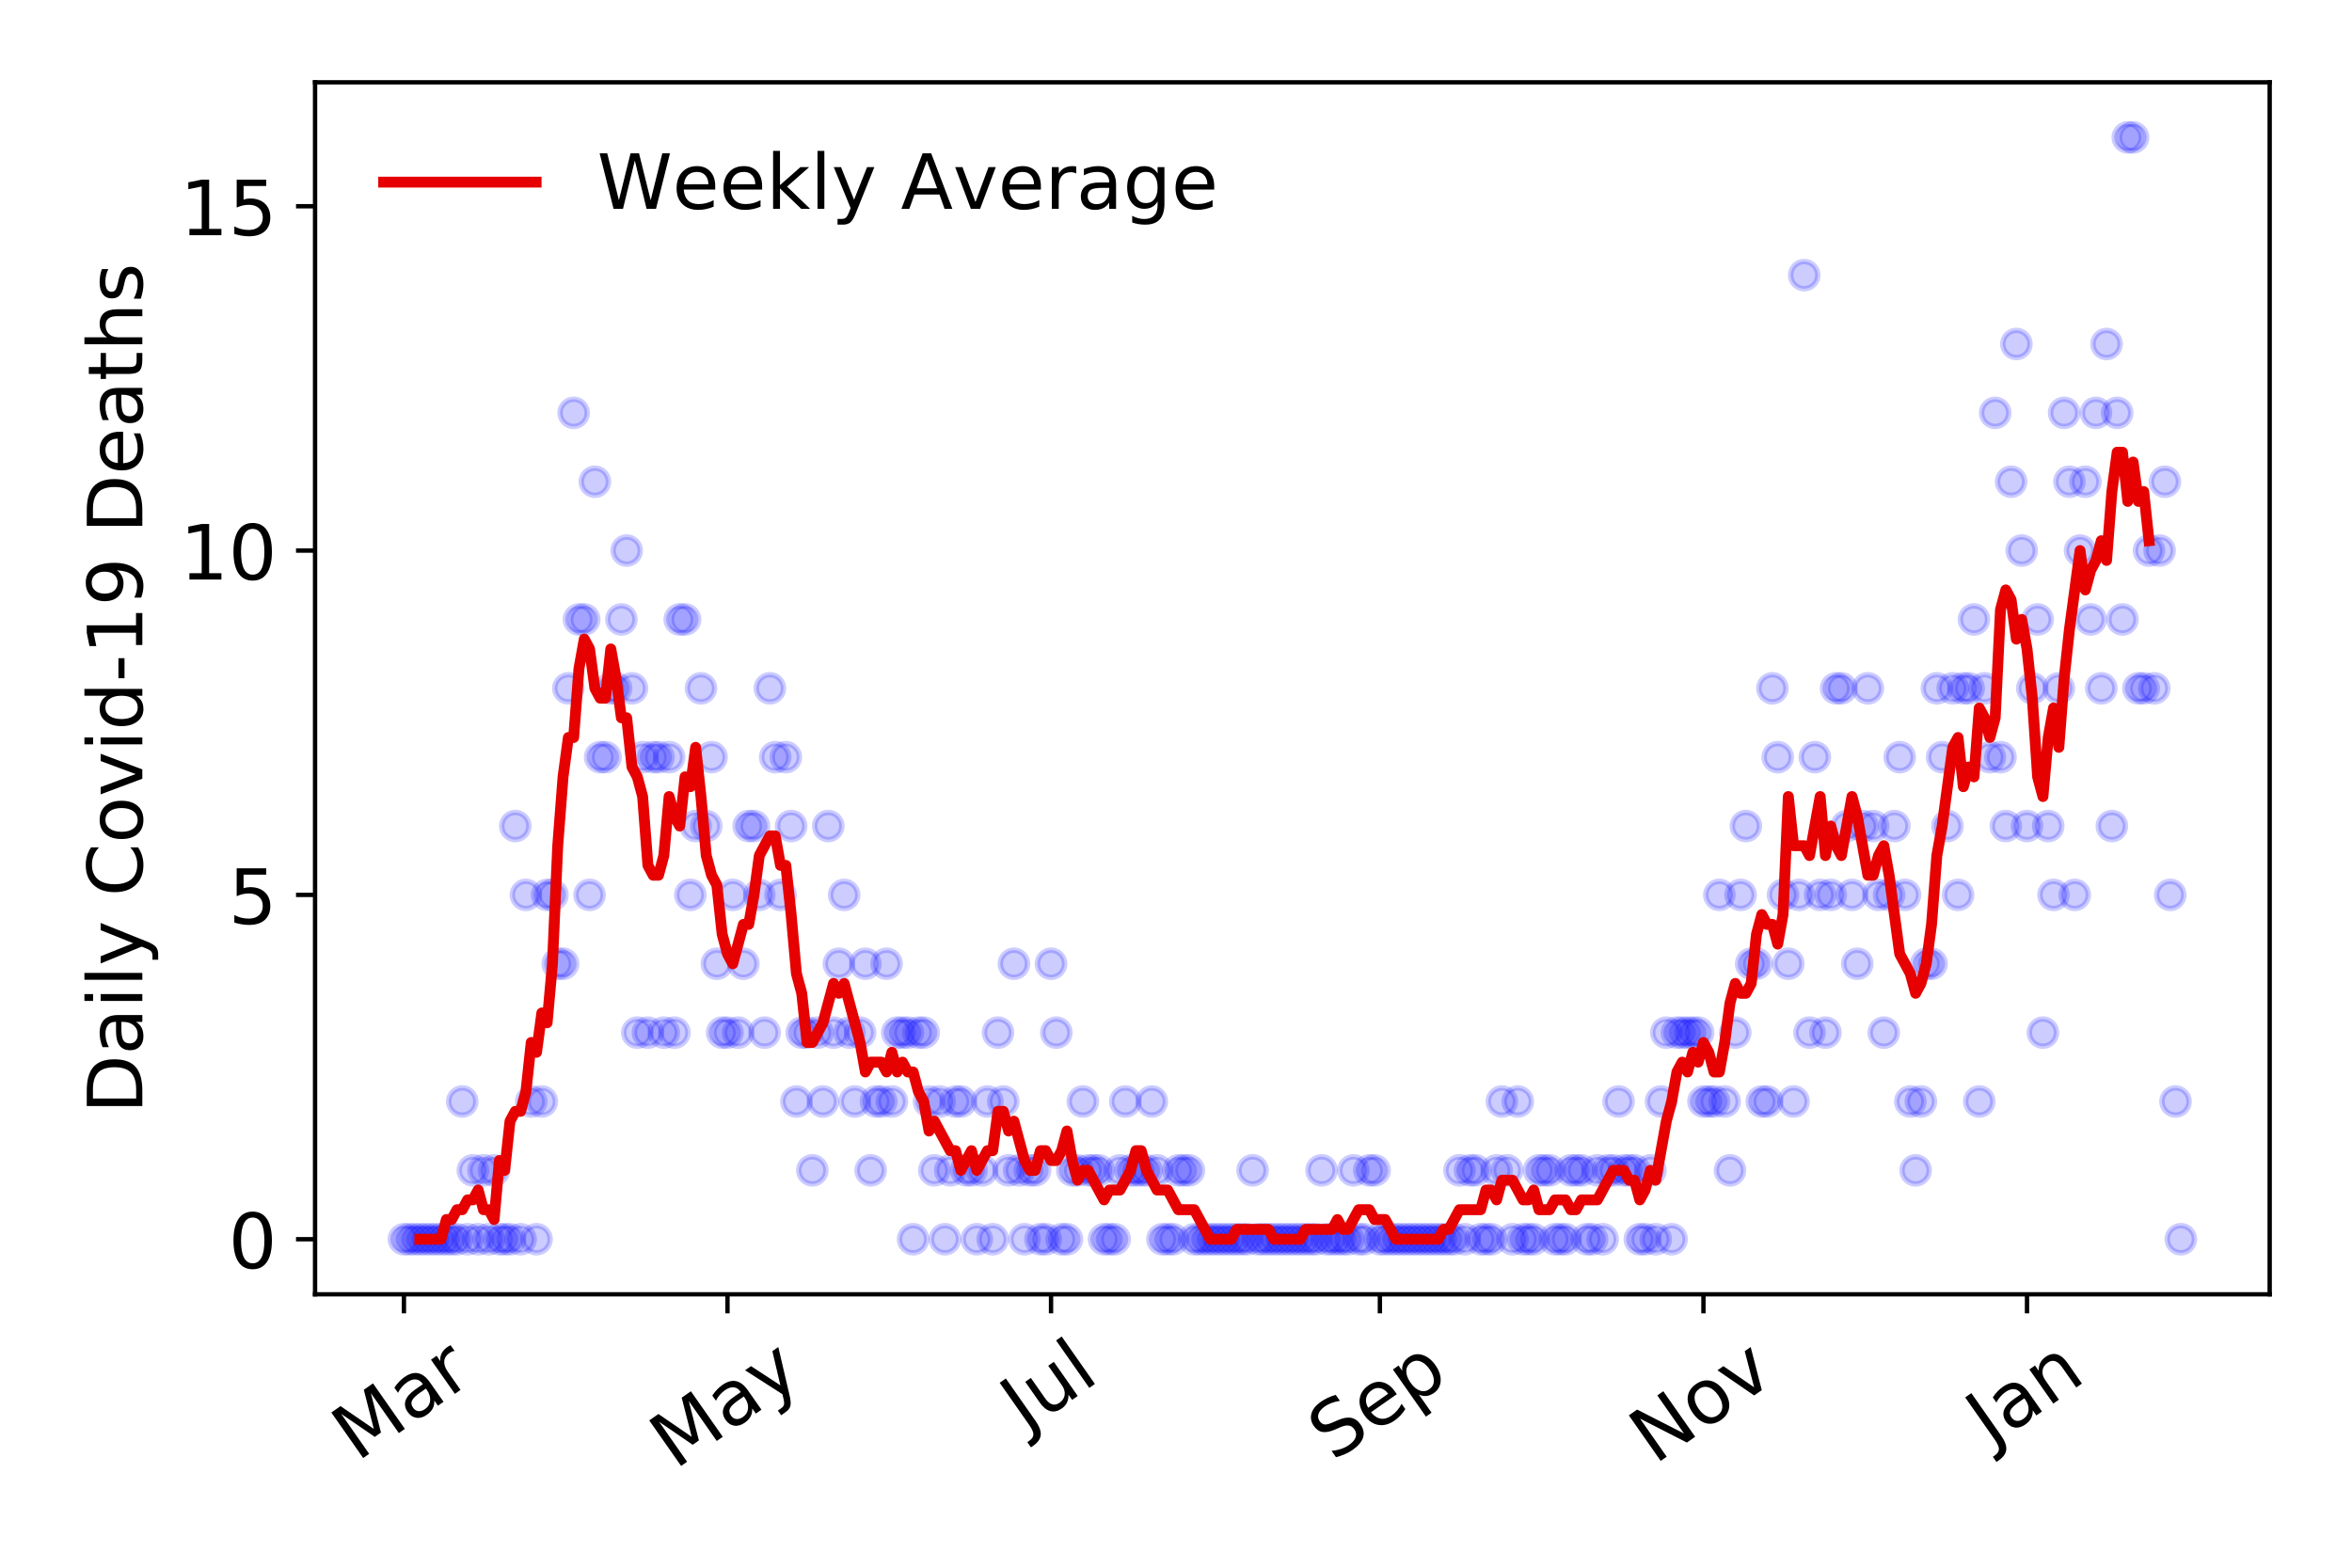 <?xml version="1.0" encoding="utf-8" standalone="no"?>
<!DOCTYPE svg PUBLIC "-//W3C//DTD SVG 1.1//EN"
  "http://www.w3.org/Graphics/SVG/1.1/DTD/svg11.dtd">
<!-- Created with matplotlib (https://matplotlib.org/) -->
<svg height="288pt" version="1.1" viewBox="0 0 432 288" width="432pt" xmlns="http://www.w3.org/2000/svg" xmlns:xlink="http://www.w3.org/1999/xlink">
 <defs>
  <style type="text/css">
*{stroke-linecap:butt;stroke-linejoin:round;}
  </style>
 </defs>
 <g id="figure_1">
  <g id="patch_1">
   <path d="M 0 288 
L 432 288 
L 432 0 
L 0 0 
z
" style="fill:#ffffff;"/>
  </g>
  <g id="axes_1">
   <g id="patch_2">
    <path d="M 57.87 237.778 
L 416.88 237.778 
L 416.88 15.12 
L 57.87 15.12 
z
" style="fill:#ffffff;"/>
   </g>
   <g id="matplotlib.axis_1">
    <g id="xtick_1">
     <g id="line2d_1">
      <defs>
       <path d="M 0 0 
L 0 3.5 
" id="m84ec143512" style="stroke:#000000;stroke-width:0.8;"/>
      </defs>
      <g>
       <use style="stroke:#000000;stroke-width:0.8;" x="74.189" xlink:href="#m84ec143512" y="237.778"/>
      </g>
     </g>
     <g id="text_1">
      <!-- Mar -->
      <defs>
       <path d="M 9.812 72.906 
L 24.516 72.906 
L 43.109 23.297 
L 61.812 72.906 
L 76.516 72.906 
L 76.516 0 
L 66.891 0 
L 66.891 64.016 
L 48.094 14.016 
L 38.188 14.016 
L 19.391 64.016 
L 19.391 0 
L 9.812 0 
z
" id="DejaVuSans-77"/>
       <path d="M 34.281 27.484 
Q 23.391 27.484 19.188 25 
Q 14.984 22.516 14.984 16.5 
Q 14.984 11.719 18.141 8.906 
Q 21.297 6.109 26.703 6.109 
Q 34.188 6.109 38.703 11.406 
Q 43.219 16.703 43.219 25.484 
L 43.219 27.484 
z
M 52.203 31.203 
L 52.203 0 
L 43.219 0 
L 43.219 8.297 
Q 40.141 3.328 35.547 0.953 
Q 30.953 -1.422 24.312 -1.422 
Q 15.922 -1.422 10.953 3.297 
Q 6 8.016 6 15.922 
Q 6 25.141 12.172 29.828 
Q 18.359 34.516 30.609 34.516 
L 43.219 34.516 
L 43.219 35.406 
Q 43.219 41.609 39.141 45 
Q 35.062 48.391 27.688 48.391 
Q 23 48.391 18.547 47.266 
Q 14.109 46.141 10.016 43.891 
L 10.016 52.203 
Q 14.938 54.109 19.578 55.047 
Q 24.219 56 28.609 56 
Q 40.484 56 46.344 49.844 
Q 52.203 43.703 52.203 31.203 
z
" id="DejaVuSans-97"/>
       <path d="M 41.109 46.297 
Q 39.594 47.172 37.812 47.578 
Q 36.031 48 33.891 48 
Q 26.266 48 22.188 43.047 
Q 18.109 38.094 18.109 28.812 
L 18.109 0 
L 9.078 0 
L 9.078 54.688 
L 18.109 54.688 
L 18.109 46.188 
Q 20.953 51.172 25.484 53.578 
Q 30.031 56 36.531 56 
Q 37.453 56 38.578 55.875 
Q 39.703 55.766 41.062 55.516 
z
" id="DejaVuSans-114"/>
      </defs>
      <g transform="translate(65.586 268.643)rotate(-35)scale(0.14 -0.14)">
       <use xlink:href="#DejaVuSans-77"/>
       <use x="86.279" xlink:href="#DejaVuSans-97"/>
       <use x="147.559" xlink:href="#DejaVuSans-114"/>
      </g>
     </g>
    </g>
    <g id="xtick_2">
     <g id="line2d_2">
      <g>
       <use style="stroke:#000000;stroke-width:0.8;" x="133.618" xlink:href="#m84ec143512" y="237.778"/>
      </g>
     </g>
     <g id="text_2">
      <!-- May -->
      <defs>
       <path d="M 32.172 -5.078 
Q 28.375 -14.844 24.75 -17.812 
Q 21.141 -20.797 15.094 -20.797 
L 7.906 -20.797 
L 7.906 -13.281 
L 13.188 -13.281 
Q 16.891 -13.281 18.938 -11.516 
Q 21 -9.766 23.484 -3.219 
L 25.094 0.875 
L 2.984 54.688 
L 12.5 54.688 
L 29.594 11.922 
L 46.688 54.688 
L 56.203 54.688 
z
" id="DejaVuSans-121"/>
      </defs>
      <g transform="translate(123.978 270.094)rotate(-35)scale(0.14 -0.14)">
       <use xlink:href="#DejaVuSans-77"/>
       <use x="86.279" xlink:href="#DejaVuSans-97"/>
       <use x="147.559" xlink:href="#DejaVuSans-121"/>
      </g>
     </g>
    </g>
    <g id="xtick_3">
     <g id="line2d_3">
      <g>
       <use style="stroke:#000000;stroke-width:0.8;" x="193.047" xlink:href="#m84ec143512" y="237.778"/>
      </g>
     </g>
     <g id="text_3">
      <!-- Jul -->
      <defs>
       <path d="M 9.812 72.906 
L 19.672 72.906 
L 19.672 5.078 
Q 19.672 -8.109 14.672 -14.062 
Q 9.672 -20.016 -1.422 -20.016 
L -5.172 -20.016 
L -5.172 -11.719 
L -2.094 -11.719 
Q 4.438 -11.719 7.125 -8.047 
Q 9.812 -4.391 9.812 5.078 
z
" id="DejaVuSans-74"/>
       <path d="M 8.5 21.578 
L 8.5 54.688 
L 17.484 54.688 
L 17.484 21.922 
Q 17.484 14.156 20.5 10.266 
Q 23.531 6.391 29.594 6.391 
Q 36.859 6.391 41.078 11.031 
Q 45.312 15.672 45.312 23.688 
L 45.312 54.688 
L 54.297 54.688 
L 54.297 0 
L 45.312 0 
L 45.312 8.406 
Q 42.047 3.422 37.719 1 
Q 33.406 -1.422 27.688 -1.422 
Q 18.266 -1.422 13.375 4.438 
Q 8.5 10.297 8.5 21.578 
z
M 31.109 56 
z
" id="DejaVuSans-117"/>
       <path d="M 9.422 75.984 
L 18.406 75.984 
L 18.406 0 
L 9.422 0 
z
" id="DejaVuSans-108"/>
      </defs>
      <g transform="translate(188.344 263.181)rotate(-35)scale(0.14 -0.14)">
       <use xlink:href="#DejaVuSans-74"/>
       <use x="29.492" xlink:href="#DejaVuSans-117"/>
       <use x="92.871" xlink:href="#DejaVuSans-108"/>
      </g>
     </g>
    </g>
    <g id="xtick_4">
     <g id="line2d_4">
      <g>
       <use style="stroke:#000000;stroke-width:0.8;" x="253.45" xlink:href="#m84ec143512" y="237.778"/>
      </g>
     </g>
     <g id="text_4">
      <!-- Sep -->
      <defs>
       <path d="M 53.516 70.516 
L 53.516 60.891 
Q 47.906 63.578 42.922 64.891 
Q 37.938 66.219 33.297 66.219 
Q 25.25 66.219 20.875 63.094 
Q 16.5 59.969 16.5 54.203 
Q 16.5 49.359 19.406 46.891 
Q 22.312 44.438 30.422 42.922 
L 36.375 41.703 
Q 47.406 39.594 52.656 34.297 
Q 57.906 29 57.906 20.125 
Q 57.906 9.516 50.797 4.047 
Q 43.703 -1.422 29.984 -1.422 
Q 24.812 -1.422 18.969 -0.25 
Q 13.141 0.922 6.891 3.219 
L 6.891 13.375 
Q 12.891 10.016 18.656 8.297 
Q 24.422 6.594 29.984 6.594 
Q 38.422 6.594 43.016 9.906 
Q 47.609 13.234 47.609 19.391 
Q 47.609 24.75 44.312 27.781 
Q 41.016 30.812 33.5 32.328 
L 27.484 33.5 
Q 16.453 35.688 11.516 40.375 
Q 6.594 45.062 6.594 53.422 
Q 6.594 63.094 13.406 68.656 
Q 20.219 74.219 32.172 74.219 
Q 37.312 74.219 42.625 73.281 
Q 47.953 72.359 53.516 70.516 
z
" id="DejaVuSans-83"/>
       <path d="M 56.203 29.594 
L 56.203 25.203 
L 14.891 25.203 
Q 15.484 15.922 20.484 11.062 
Q 25.484 6.203 34.422 6.203 
Q 39.594 6.203 44.453 7.469 
Q 49.312 8.734 54.109 11.281 
L 54.109 2.781 
Q 49.266 0.734 44.188 -0.344 
Q 39.109 -1.422 33.891 -1.422 
Q 20.797 -1.422 13.156 6.188 
Q 5.516 13.812 5.516 26.812 
Q 5.516 40.234 12.766 48.109 
Q 20.016 56 32.328 56 
Q 43.359 56 49.781 48.891 
Q 56.203 41.797 56.203 29.594 
z
M 47.219 32.234 
Q 47.125 39.594 43.094 43.984 
Q 39.062 48.391 32.422 48.391 
Q 24.906 48.391 20.391 44.141 
Q 15.875 39.891 15.188 32.172 
z
" id="DejaVuSans-101"/>
       <path d="M 18.109 8.203 
L 18.109 -20.797 
L 9.078 -20.797 
L 9.078 54.688 
L 18.109 54.688 
L 18.109 46.391 
Q 20.953 51.266 25.266 53.625 
Q 29.594 56 35.594 56 
Q 45.562 56 51.781 48.094 
Q 58.016 40.188 58.016 27.297 
Q 58.016 14.406 51.781 6.484 
Q 45.562 -1.422 35.594 -1.422 
Q 29.594 -1.422 25.266 0.953 
Q 20.953 3.328 18.109 8.203 
z
M 48.688 27.297 
Q 48.688 37.203 44.609 42.844 
Q 40.531 48.484 33.406 48.484 
Q 26.266 48.484 22.188 42.844 
Q 18.109 37.203 18.109 27.297 
Q 18.109 17.391 22.188 11.75 
Q 26.266 6.109 33.406 6.109 
Q 40.531 6.109 44.609 11.75 
Q 48.688 17.391 48.688 27.297 
z
" id="DejaVuSans-112"/>
      </defs>
      <g transform="translate(244.857 268.629)rotate(-35)scale(0.14 -0.14)">
       <use xlink:href="#DejaVuSans-83"/>
       <use x="63.477" xlink:href="#DejaVuSans-101"/>
       <use x="125" xlink:href="#DejaVuSans-112"/>
      </g>
     </g>
    </g>
    <g id="xtick_5">
     <g id="line2d_5">
      <g>
       <use style="stroke:#000000;stroke-width:0.8;" x="312.879" xlink:href="#m84ec143512" y="237.778"/>
      </g>
     </g>
     <g id="text_5">
      <!-- Nov -->
      <defs>
       <path d="M 9.812 72.906 
L 23.094 72.906 
L 55.422 11.922 
L 55.422 72.906 
L 64.984 72.906 
L 64.984 0 
L 51.703 0 
L 19.391 60.984 
L 19.391 0 
L 9.812 0 
z
" id="DejaVuSans-78"/>
       <path d="M 30.609 48.391 
Q 23.391 48.391 19.188 42.75 
Q 14.984 37.109 14.984 27.297 
Q 14.984 17.484 19.156 11.844 
Q 23.344 6.203 30.609 6.203 
Q 37.797 6.203 41.984 11.859 
Q 46.188 17.531 46.188 27.297 
Q 46.188 37.016 41.984 42.703 
Q 37.797 48.391 30.609 48.391 
z
M 30.609 56 
Q 42.328 56 49.016 48.375 
Q 55.719 40.766 55.719 27.297 
Q 55.719 13.875 49.016 6.219 
Q 42.328 -1.422 30.609 -1.422 
Q 18.844 -1.422 12.172 6.219 
Q 5.516 13.875 5.516 27.297 
Q 5.516 40.766 12.172 48.375 
Q 18.844 56 30.609 56 
z
" id="DejaVuSans-111"/>
       <path d="M 2.984 54.688 
L 12.5 54.688 
L 29.594 8.797 
L 46.688 54.688 
L 56.203 54.688 
L 35.688 0 
L 23.484 0 
z
" id="DejaVuSans-118"/>
      </defs>
      <g transform="translate(303.903 269.166)rotate(-35)scale(0.14 -0.14)">
       <use xlink:href="#DejaVuSans-78"/>
       <use x="74.805" xlink:href="#DejaVuSans-111"/>
       <use x="135.986" xlink:href="#DejaVuSans-118"/>
      </g>
     </g>
    </g>
    <g id="xtick_6">
     <g id="line2d_6">
      <g>
       <use style="stroke:#000000;stroke-width:0.8;" x="372.308" xlink:href="#m84ec143512" y="237.778"/>
      </g>
     </g>
     <g id="text_6">
      <!-- Jan -->
      <defs>
       <path d="M 54.891 33.016 
L 54.891 0 
L 45.906 0 
L 45.906 32.719 
Q 45.906 40.484 42.875 44.328 
Q 39.844 48.188 33.797 48.188 
Q 26.516 48.188 22.312 43.547 
Q 18.109 38.922 18.109 30.906 
L 18.109 0 
L 9.078 0 
L 9.078 54.688 
L 18.109 54.688 
L 18.109 46.188 
Q 21.344 51.125 25.703 53.562 
Q 30.078 56 35.797 56 
Q 45.219 56 50.047 50.172 
Q 54.891 44.344 54.891 33.016 
z
" id="DejaVuSans-110"/>
      </defs>
      <g transform="translate(365.685 265.871)rotate(-35)scale(0.14 -0.14)">
       <use xlink:href="#DejaVuSans-74"/>
       <use x="29.492" xlink:href="#DejaVuSans-97"/>
       <use x="90.771" xlink:href="#DejaVuSans-110"/>
      </g>
     </g>
    </g>
   </g>
   <g id="matplotlib.axis_2">
    <g id="ytick_1">
     <g id="line2d_7">
      <defs>
       <path d="M 0 0 
L -3.5 0 
" id="m3cec4a405b" style="stroke:#000000;stroke-width:0.8;"/>
      </defs>
      <g>
       <use style="stroke:#000000;stroke-width:0.8;" x="57.87" xlink:href="#m3cec4a405b" y="227.657"/>
      </g>
     </g>
     <g id="text_7">
      <!-- 0 -->
      <defs>
       <path d="M 31.781 66.406 
Q 24.172 66.406 20.328 58.906 
Q 16.5 51.422 16.5 36.375 
Q 16.5 21.391 20.328 13.891 
Q 24.172 6.391 31.781 6.391 
Q 39.453 6.391 43.281 13.891 
Q 47.125 21.391 47.125 36.375 
Q 47.125 51.422 43.281 58.906 
Q 39.453 66.406 31.781 66.406 
z
M 31.781 74.219 
Q 44.047 74.219 50.516 64.516 
Q 56.984 54.828 56.984 36.375 
Q 56.984 17.969 50.516 8.266 
Q 44.047 -1.422 31.781 -1.422 
Q 19.531 -1.422 13.062 8.266 
Q 6.594 17.969 6.594 36.375 
Q 6.594 54.828 13.062 64.516 
Q 19.531 74.219 31.781 74.219 
z
" id="DejaVuSans-48"/>
      </defs>
      <g transform="translate(41.962 232.976)scale(0.14 -0.14)">
       <use xlink:href="#DejaVuSans-48"/>
      </g>
     </g>
    </g>
    <g id="ytick_2">
     <g id="line2d_8">
      <g>
       <use style="stroke:#000000;stroke-width:0.8;" x="57.87" xlink:href="#m3cec4a405b" y="164.402"/>
      </g>
     </g>
     <g id="text_8">
      <!-- 5 -->
      <defs>
       <path d="M 10.797 72.906 
L 49.516 72.906 
L 49.516 64.594 
L 19.828 64.594 
L 19.828 46.734 
Q 21.969 47.469 24.109 47.828 
Q 26.266 48.188 28.422 48.188 
Q 40.625 48.188 47.75 41.5 
Q 54.891 34.812 54.891 23.391 
Q 54.891 11.625 47.562 5.094 
Q 40.234 -1.422 26.906 -1.422 
Q 22.312 -1.422 17.547 -0.641 
Q 12.797 0.141 7.719 1.703 
L 7.719 11.625 
Q 12.109 9.234 16.797 8.062 
Q 21.484 6.891 26.703 6.891 
Q 35.156 6.891 40.078 11.328 
Q 45.016 15.766 45.016 23.391 
Q 45.016 31 40.078 35.438 
Q 35.156 39.891 26.703 39.891 
Q 22.75 39.891 18.812 39.016 
Q 14.891 38.141 10.797 36.281 
z
" id="DejaVuSans-53"/>
      </defs>
      <g transform="translate(41.962 169.721)scale(0.14 -0.14)">
       <use xlink:href="#DejaVuSans-53"/>
      </g>
     </g>
    </g>
    <g id="ytick_3">
     <g id="line2d_9">
      <g>
       <use style="stroke:#000000;stroke-width:0.8;" x="57.87" xlink:href="#m3cec4a405b" y="101.147"/>
      </g>
     </g>
     <g id="text_9">
      <!-- 10 -->
      <defs>
       <path d="M 12.406 8.297 
L 28.516 8.297 
L 28.516 63.922 
L 10.984 60.406 
L 10.984 69.391 
L 28.422 72.906 
L 38.281 72.906 
L 38.281 8.297 
L 54.391 8.297 
L 54.391 0 
L 12.406 0 
z
" id="DejaVuSans-49"/>
      </defs>
      <g transform="translate(33.055 106.466)scale(0.14 -0.14)">
       <use xlink:href="#DejaVuSans-49"/>
       <use x="63.623" xlink:href="#DejaVuSans-48"/>
      </g>
     </g>
    </g>
    <g id="ytick_4">
     <g id="line2d_10">
      <g>
       <use style="stroke:#000000;stroke-width:0.8;" x="57.87" xlink:href="#m3cec4a405b" y="37.892"/>
      </g>
     </g>
     <g id="text_10">
      <!-- 15 -->
      <g transform="translate(33.055 43.211)scale(0.14 -0.14)">
       <use xlink:href="#DejaVuSans-49"/>
       <use x="63.623" xlink:href="#DejaVuSans-53"/>
      </g>
     </g>
    </g>
    <g id="text_11">
     <!-- Daily Covid-19 Deaths -->
     <defs>
      <path d="M 19.672 64.797 
L 19.672 8.109 
L 31.594 8.109 
Q 46.688 8.109 53.688 14.938 
Q 60.688 21.781 60.688 36.531 
Q 60.688 51.172 53.688 57.984 
Q 46.688 64.797 31.594 64.797 
z
M 9.812 72.906 
L 30.078 72.906 
Q 51.266 72.906 61.172 64.094 
Q 71.094 55.281 71.094 36.531 
Q 71.094 17.672 61.125 8.828 
Q 51.172 0 30.078 0 
L 9.812 0 
z
" id="DejaVuSans-68"/>
      <path d="M 9.422 54.688 
L 18.406 54.688 
L 18.406 0 
L 9.422 0 
z
M 9.422 75.984 
L 18.406 75.984 
L 18.406 64.594 
L 9.422 64.594 
z
" id="DejaVuSans-105"/>
      <path id="DejaVuSans-32"/>
      <path d="M 64.406 67.281 
L 64.406 56.891 
Q 59.422 61.531 53.781 63.812 
Q 48.141 66.109 41.797 66.109 
Q 29.297 66.109 22.656 58.469 
Q 16.016 50.828 16.016 36.375 
Q 16.016 21.969 22.656 14.328 
Q 29.297 6.688 41.797 6.688 
Q 48.141 6.688 53.781 8.984 
Q 59.422 11.281 64.406 15.922 
L 64.406 5.609 
Q 59.234 2.094 53.438 0.328 
Q 47.656 -1.422 41.219 -1.422 
Q 24.656 -1.422 15.125 8.703 
Q 5.609 18.844 5.609 36.375 
Q 5.609 53.953 15.125 64.078 
Q 24.656 74.219 41.219 74.219 
Q 47.75 74.219 53.531 72.484 
Q 59.328 70.75 64.406 67.281 
z
" id="DejaVuSans-67"/>
      <path d="M 45.406 46.391 
L 45.406 75.984 
L 54.391 75.984 
L 54.391 0 
L 45.406 0 
L 45.406 8.203 
Q 42.578 3.328 38.25 0.953 
Q 33.938 -1.422 27.875 -1.422 
Q 17.969 -1.422 11.734 6.484 
Q 5.516 14.406 5.516 27.297 
Q 5.516 40.188 11.734 48.094 
Q 17.969 56 27.875 56 
Q 33.938 56 38.25 53.625 
Q 42.578 51.266 45.406 46.391 
z
M 14.797 27.297 
Q 14.797 17.391 18.875 11.75 
Q 22.953 6.109 30.078 6.109 
Q 37.203 6.109 41.297 11.75 
Q 45.406 17.391 45.406 27.297 
Q 45.406 37.203 41.297 42.844 
Q 37.203 48.484 30.078 48.484 
Q 22.953 48.484 18.875 42.844 
Q 14.797 37.203 14.797 27.297 
z
" id="DejaVuSans-100"/>
      <path d="M 4.891 31.391 
L 31.203 31.391 
L 31.203 23.391 
L 4.891 23.391 
z
" id="DejaVuSans-45"/>
      <path d="M 10.984 1.516 
L 10.984 10.5 
Q 14.703 8.734 18.5 7.812 
Q 22.312 6.891 25.984 6.891 
Q 35.75 6.891 40.891 13.453 
Q 46.047 20.016 46.781 33.406 
Q 43.953 29.203 39.594 26.953 
Q 35.25 24.703 29.984 24.703 
Q 19.047 24.703 12.672 31.312 
Q 6.297 37.938 6.297 49.422 
Q 6.297 60.641 12.938 67.422 
Q 19.578 74.219 30.609 74.219 
Q 43.266 74.219 49.922 64.516 
Q 56.594 54.828 56.594 36.375 
Q 56.594 19.141 48.406 8.859 
Q 40.234 -1.422 26.422 -1.422 
Q 22.703 -1.422 18.891 -0.688 
Q 15.094 0.047 10.984 1.516 
z
M 30.609 32.422 
Q 37.25 32.422 41.125 36.953 
Q 45.016 41.5 45.016 49.422 
Q 45.016 57.281 41.125 61.844 
Q 37.25 66.406 30.609 66.406 
Q 23.969 66.406 20.094 61.844 
Q 16.219 57.281 16.219 49.422 
Q 16.219 41.5 20.094 36.953 
Q 23.969 32.422 30.609 32.422 
z
" id="DejaVuSans-57"/>
      <path d="M 18.312 70.219 
L 18.312 54.688 
L 36.812 54.688 
L 36.812 47.703 
L 18.312 47.703 
L 18.312 18.016 
Q 18.312 11.328 20.141 9.422 
Q 21.969 7.516 27.594 7.516 
L 36.812 7.516 
L 36.812 0 
L 27.594 0 
Q 17.188 0 13.234 3.875 
Q 9.281 7.766 9.281 18.016 
L 9.281 47.703 
L 2.688 47.703 
L 2.688 54.688 
L 9.281 54.688 
L 9.281 70.219 
z
" id="DejaVuSans-116"/>
      <path d="M 54.891 33.016 
L 54.891 0 
L 45.906 0 
L 45.906 32.719 
Q 45.906 40.484 42.875 44.328 
Q 39.844 48.188 33.797 48.188 
Q 26.516 48.188 22.312 43.547 
Q 18.109 38.922 18.109 30.906 
L 18.109 0 
L 9.078 0 
L 9.078 75.984 
L 18.109 75.984 
L 18.109 46.188 
Q 21.344 51.125 25.703 53.562 
Q 30.078 56 35.797 56 
Q 45.219 56 50.047 50.172 
Q 54.891 44.344 54.891 33.016 
z
" id="DejaVuSans-104"/>
      <path d="M 44.281 53.078 
L 44.281 44.578 
Q 40.484 46.531 36.375 47.5 
Q 32.281 48.484 27.875 48.484 
Q 21.188 48.484 17.844 46.438 
Q 14.5 44.391 14.5 40.281 
Q 14.5 37.156 16.891 35.375 
Q 19.281 33.594 26.516 31.984 
L 29.594 31.297 
Q 39.156 29.25 43.188 25.516 
Q 47.219 21.781 47.219 15.094 
Q 47.219 7.469 41.188 3.016 
Q 35.156 -1.422 24.609 -1.422 
Q 20.219 -1.422 15.453 -0.562 
Q 10.688 0.297 5.422 2 
L 5.422 11.281 
Q 10.406 8.688 15.234 7.391 
Q 20.062 6.109 24.812 6.109 
Q 31.156 6.109 34.562 8.281 
Q 37.984 10.453 37.984 14.406 
Q 37.984 18.062 35.516 20.016 
Q 33.062 21.969 24.703 23.781 
L 21.578 24.516 
Q 13.234 26.266 9.516 29.906 
Q 5.812 33.547 5.812 39.891 
Q 5.812 47.609 11.281 51.797 
Q 16.75 56 26.812 56 
Q 31.781 56 36.172 55.266 
Q 40.578 54.547 44.281 53.078 
z
" id="DejaVuSans-115"/>
     </defs>
     <g transform="translate(26.143 204.56)rotate(-90)scale(0.14 -0.14)">
      <use xlink:href="#DejaVuSans-68"/>
      <use x="77.002" xlink:href="#DejaVuSans-97"/>
      <use x="138.281" xlink:href="#DejaVuSans-105"/>
      <use x="166.064" xlink:href="#DejaVuSans-108"/>
      <use x="193.848" xlink:href="#DejaVuSans-121"/>
      <use x="253.027" xlink:href="#DejaVuSans-32"/>
      <use x="284.814" xlink:href="#DejaVuSans-67"/>
      <use x="354.639" xlink:href="#DejaVuSans-111"/>
      <use x="415.82" xlink:href="#DejaVuSans-118"/>
      <use x="475" xlink:href="#DejaVuSans-105"/>
      <use x="502.783" xlink:href="#DejaVuSans-100"/>
      <use x="566.26" xlink:href="#DejaVuSans-45"/>
      <use x="602.344" xlink:href="#DejaVuSans-49"/>
      <use x="665.967" xlink:href="#DejaVuSans-57"/>
      <use x="729.59" xlink:href="#DejaVuSans-32"/>
      <use x="761.377" xlink:href="#DejaVuSans-68"/>
      <use x="838.379" xlink:href="#DejaVuSans-101"/>
      <use x="899.902" xlink:href="#DejaVuSans-97"/>
      <use x="961.182" xlink:href="#DejaVuSans-116"/>
      <use x="1000.391" xlink:href="#DejaVuSans-104"/>
      <use x="1063.77" xlink:href="#DejaVuSans-115"/>
     </g>
    </g>
   </g>
   <g id="line2d_11">
    <defs>
     <path d="M 0 2.5 
C 0.663 2.5 1.299 2.237 1.768 1.768 
C 2.237 1.299 2.5 0.663 2.5 0 
C 2.5 -0.663 2.237 -1.299 1.768 -1.768 
C 1.299 -2.237 0.663 -2.5 0 -2.5 
C -0.663 -2.5 -1.299 -2.237 -1.768 -1.768 
C -2.237 -1.299 -2.5 -0.663 -2.5 0 
C -2.5 0.663 -2.237 1.299 -1.768 1.768 
C -1.299 2.237 -0.663 2.5 0 2.5 
z
" id="m9771048ec4" style="stroke:#0000ff;stroke-opacity:0.2;"/>
    </defs>
    <g clip-path="url(#p3567749475)">
     <use style="fill:#0000ff;fill-opacity:0.2;stroke:#0000ff;stroke-opacity:0.2;" x="74.189" xlink:href="#m9771048ec4" y="227.657"/>
     <use style="fill:#0000ff;fill-opacity:0.2;stroke:#0000ff;stroke-opacity:0.2;" x="75.163" xlink:href="#m9771048ec4" y="227.657"/>
     <use style="fill:#0000ff;fill-opacity:0.2;stroke:#0000ff;stroke-opacity:0.2;" x="76.137" xlink:href="#m9771048ec4" y="227.657"/>
     <use style="fill:#0000ff;fill-opacity:0.2;stroke:#0000ff;stroke-opacity:0.2;" x="77.111" xlink:href="#m9771048ec4" y="227.657"/>
     <use style="fill:#0000ff;fill-opacity:0.2;stroke:#0000ff;stroke-opacity:0.2;" x="78.086" xlink:href="#m9771048ec4" y="227.657"/>
     <use style="fill:#0000ff;fill-opacity:0.2;stroke:#0000ff;stroke-opacity:0.2;" x="79.06" xlink:href="#m9771048ec4" y="227.657"/>
     <use style="fill:#0000ff;fill-opacity:0.2;stroke:#0000ff;stroke-opacity:0.2;" x="80.034" xlink:href="#m9771048ec4" y="227.657"/>
     <use style="fill:#0000ff;fill-opacity:0.2;stroke:#0000ff;stroke-opacity:0.2;" x="81.008" xlink:href="#m9771048ec4" y="227.657"/>
     <use style="fill:#0000ff;fill-opacity:0.2;stroke:#0000ff;stroke-opacity:0.2;" x="81.983" xlink:href="#m9771048ec4" y="227.657"/>
     <use style="fill:#0000ff;fill-opacity:0.2;stroke:#0000ff;stroke-opacity:0.2;" x="82.957" xlink:href="#m9771048ec4" y="227.657"/>
     <use style="fill:#0000ff;fill-opacity:0.2;stroke:#0000ff;stroke-opacity:0.2;" x="83.931" xlink:href="#m9771048ec4" y="227.657"/>
     <use style="fill:#0000ff;fill-opacity:0.2;stroke:#0000ff;stroke-opacity:0.2;" x="84.905" xlink:href="#m9771048ec4" y="202.355"/>
     <use style="fill:#0000ff;fill-opacity:0.2;stroke:#0000ff;stroke-opacity:0.2;" x="85.88" xlink:href="#m9771048ec4" y="227.657"/>
     <use style="fill:#0000ff;fill-opacity:0.2;stroke:#0000ff;stroke-opacity:0.2;" x="86.854" xlink:href="#m9771048ec4" y="215.006"/>
     <use style="fill:#0000ff;fill-opacity:0.2;stroke:#0000ff;stroke-opacity:0.2;" x="87.828" xlink:href="#m9771048ec4" y="227.657"/>
     <use style="fill:#0000ff;fill-opacity:0.2;stroke:#0000ff;stroke-opacity:0.2;" x="88.802" xlink:href="#m9771048ec4" y="215.006"/>
     <use style="fill:#0000ff;fill-opacity:0.2;stroke:#0000ff;stroke-opacity:0.2;" x="89.777" xlink:href="#m9771048ec4" y="227.657"/>
     <use style="fill:#0000ff;fill-opacity:0.2;stroke:#0000ff;stroke-opacity:0.2;" x="90.751" xlink:href="#m9771048ec4" y="215.006"/>
     <use style="fill:#0000ff;fill-opacity:0.2;stroke:#0000ff;stroke-opacity:0.2;" x="91.725" xlink:href="#m9771048ec4" y="227.657"/>
     <use style="fill:#0000ff;fill-opacity:0.2;stroke:#0000ff;stroke-opacity:0.2;" x="92.699" xlink:href="#m9771048ec4" y="227.657"/>
     <use style="fill:#0000ff;fill-opacity:0.2;stroke:#0000ff;stroke-opacity:0.2;" x="93.674" xlink:href="#m9771048ec4" y="227.657"/>
     <use style="fill:#0000ff;fill-opacity:0.2;stroke:#0000ff;stroke-opacity:0.2;" x="94.648" xlink:href="#m9771048ec4" y="151.751"/>
     <use style="fill:#0000ff;fill-opacity:0.2;stroke:#0000ff;stroke-opacity:0.2;" x="95.622" xlink:href="#m9771048ec4" y="227.657"/>
     <use style="fill:#0000ff;fill-opacity:0.2;stroke:#0000ff;stroke-opacity:0.2;" x="96.596" xlink:href="#m9771048ec4" y="164.402"/>
     <use style="fill:#0000ff;fill-opacity:0.2;stroke:#0000ff;stroke-opacity:0.2;" x="97.571" xlink:href="#m9771048ec4" y="202.355"/>
     <use style="fill:#0000ff;fill-opacity:0.2;stroke:#0000ff;stroke-opacity:0.2;" x="98.545" xlink:href="#m9771048ec4" y="227.657"/>
     <use style="fill:#0000ff;fill-opacity:0.2;stroke:#0000ff;stroke-opacity:0.2;" x="99.519" xlink:href="#m9771048ec4" y="202.355"/>
     <use style="fill:#0000ff;fill-opacity:0.2;stroke:#0000ff;stroke-opacity:0.2;" x="100.493" xlink:href="#m9771048ec4" y="164.402"/>
     <use style="fill:#0000ff;fill-opacity:0.2;stroke:#0000ff;stroke-opacity:0.2;" x="101.468" xlink:href="#m9771048ec4" y="164.402"/>
     <use style="fill:#0000ff;fill-opacity:0.2;stroke:#0000ff;stroke-opacity:0.2;" x="102.442" xlink:href="#m9771048ec4" y="177.053"/>
     <use style="fill:#0000ff;fill-opacity:0.2;stroke:#0000ff;stroke-opacity:0.2;" x="103.416" xlink:href="#m9771048ec4" y="177.053"/>
     <use style="fill:#0000ff;fill-opacity:0.2;stroke:#0000ff;stroke-opacity:0.2;" x="104.39" xlink:href="#m9771048ec4" y="126.449"/>
     <use style="fill:#0000ff;fill-opacity:0.2;stroke:#0000ff;stroke-opacity:0.2;" x="105.365" xlink:href="#m9771048ec4" y="75.845"/>
     <use style="fill:#0000ff;fill-opacity:0.2;stroke:#0000ff;stroke-opacity:0.2;" x="106.339" xlink:href="#m9771048ec4" y="113.798"/>
     <use style="fill:#0000ff;fill-opacity:0.2;stroke:#0000ff;stroke-opacity:0.2;" x="107.313" xlink:href="#m9771048ec4" y="113.798"/>
     <use style="fill:#0000ff;fill-opacity:0.2;stroke:#0000ff;stroke-opacity:0.2;" x="108.287" xlink:href="#m9771048ec4" y="164.402"/>
     <use style="fill:#0000ff;fill-opacity:0.2;stroke:#0000ff;stroke-opacity:0.2;" x="109.262" xlink:href="#m9771048ec4" y="88.496"/>
     <use style="fill:#0000ff;fill-opacity:0.2;stroke:#0000ff;stroke-opacity:0.2;" x="110.236" xlink:href="#m9771048ec4" y="139.1"/>
     <use style="fill:#0000ff;fill-opacity:0.2;stroke:#0000ff;stroke-opacity:0.2;" x="111.21" xlink:href="#m9771048ec4" y="139.1"/>
     <use style="fill:#0000ff;fill-opacity:0.2;stroke:#0000ff;stroke-opacity:0.2;" x="112.184" xlink:href="#m9771048ec4" y="126.449"/>
     <use style="fill:#0000ff;fill-opacity:0.2;stroke:#0000ff;stroke-opacity:0.2;" x="113.159" xlink:href="#m9771048ec4" y="126.449"/>
     <use style="fill:#0000ff;fill-opacity:0.2;stroke:#0000ff;stroke-opacity:0.2;" x="114.133" xlink:href="#m9771048ec4" y="113.798"/>
     <use style="fill:#0000ff;fill-opacity:0.2;stroke:#0000ff;stroke-opacity:0.2;" x="115.107" xlink:href="#m9771048ec4" y="101.147"/>
     <use style="fill:#0000ff;fill-opacity:0.2;stroke:#0000ff;stroke-opacity:0.2;" x="116.081" xlink:href="#m9771048ec4" y="126.449"/>
     <use style="fill:#0000ff;fill-opacity:0.2;stroke:#0000ff;stroke-opacity:0.2;" x="117.056" xlink:href="#m9771048ec4" y="189.704"/>
     <use style="fill:#0000ff;fill-opacity:0.2;stroke:#0000ff;stroke-opacity:0.2;" x="118.03" xlink:href="#m9771048ec4" y="139.1"/>
     <use style="fill:#0000ff;fill-opacity:0.2;stroke:#0000ff;stroke-opacity:0.2;" x="119.004" xlink:href="#m9771048ec4" y="189.704"/>
     <use style="fill:#0000ff;fill-opacity:0.2;stroke:#0000ff;stroke-opacity:0.2;" x="119.978" xlink:href="#m9771048ec4" y="139.1"/>
     <use style="fill:#0000ff;fill-opacity:0.2;stroke:#0000ff;stroke-opacity:0.2;" x="120.952" xlink:href="#m9771048ec4" y="139.1"/>
     <use style="fill:#0000ff;fill-opacity:0.2;stroke:#0000ff;stroke-opacity:0.2;" x="121.927" xlink:href="#m9771048ec4" y="189.704"/>
     <use style="fill:#0000ff;fill-opacity:0.2;stroke:#0000ff;stroke-opacity:0.2;" x="122.901" xlink:href="#m9771048ec4" y="139.1"/>
     <use style="fill:#0000ff;fill-opacity:0.2;stroke:#0000ff;stroke-opacity:0.2;" x="123.875" xlink:href="#m9771048ec4" y="189.704"/>
     <use style="fill:#0000ff;fill-opacity:0.2;stroke:#0000ff;stroke-opacity:0.2;" x="124.849" xlink:href="#m9771048ec4" y="113.798"/>
     <use style="fill:#0000ff;fill-opacity:0.2;stroke:#0000ff;stroke-opacity:0.2;" x="125.824" xlink:href="#m9771048ec4" y="113.798"/>
     <use style="fill:#0000ff;fill-opacity:0.2;stroke:#0000ff;stroke-opacity:0.2;" x="126.798" xlink:href="#m9771048ec4" y="164.402"/>
     <use style="fill:#0000ff;fill-opacity:0.2;stroke:#0000ff;stroke-opacity:0.2;" x="127.772" xlink:href="#m9771048ec4" y="151.751"/>
     <use style="fill:#0000ff;fill-opacity:0.2;stroke:#0000ff;stroke-opacity:0.2;" x="128.746" xlink:href="#m9771048ec4" y="126.449"/>
     <use style="fill:#0000ff;fill-opacity:0.2;stroke:#0000ff;stroke-opacity:0.2;" x="129.721" xlink:href="#m9771048ec4" y="151.751"/>
     <use style="fill:#0000ff;fill-opacity:0.2;stroke:#0000ff;stroke-opacity:0.2;" x="130.695" xlink:href="#m9771048ec4" y="139.1"/>
     <use style="fill:#0000ff;fill-opacity:0.2;stroke:#0000ff;stroke-opacity:0.2;" x="131.669" xlink:href="#m9771048ec4" y="177.053"/>
     <use style="fill:#0000ff;fill-opacity:0.2;stroke:#0000ff;stroke-opacity:0.2;" x="132.643" xlink:href="#m9771048ec4" y="189.704"/>
     <use style="fill:#0000ff;fill-opacity:0.2;stroke:#0000ff;stroke-opacity:0.2;" x="133.618" xlink:href="#m9771048ec4" y="189.704"/>
     <use style="fill:#0000ff;fill-opacity:0.2;stroke:#0000ff;stroke-opacity:0.2;" x="134.592" xlink:href="#m9771048ec4" y="164.402"/>
     <use style="fill:#0000ff;fill-opacity:0.2;stroke:#0000ff;stroke-opacity:0.2;" x="135.566" xlink:href="#m9771048ec4" y="189.704"/>
     <use style="fill:#0000ff;fill-opacity:0.2;stroke:#0000ff;stroke-opacity:0.2;" x="136.54" xlink:href="#m9771048ec4" y="177.053"/>
     <use style="fill:#0000ff;fill-opacity:0.2;stroke:#0000ff;stroke-opacity:0.2;" x="137.515" xlink:href="#m9771048ec4" y="151.751"/>
     <use style="fill:#0000ff;fill-opacity:0.2;stroke:#0000ff;stroke-opacity:0.2;" x="138.489" xlink:href="#m9771048ec4" y="151.751"/>
     <use style="fill:#0000ff;fill-opacity:0.2;stroke:#0000ff;stroke-opacity:0.2;" x="139.463" xlink:href="#m9771048ec4" y="164.402"/>
     <use style="fill:#0000ff;fill-opacity:0.2;stroke:#0000ff;stroke-opacity:0.2;" x="140.437" xlink:href="#m9771048ec4" y="189.704"/>
     <use style="fill:#0000ff;fill-opacity:0.2;stroke:#0000ff;stroke-opacity:0.2;" x="141.412" xlink:href="#m9771048ec4" y="126.449"/>
     <use style="fill:#0000ff;fill-opacity:0.2;stroke:#0000ff;stroke-opacity:0.2;" x="142.386" xlink:href="#m9771048ec4" y="139.1"/>
     <use style="fill:#0000ff;fill-opacity:0.2;stroke:#0000ff;stroke-opacity:0.2;" x="143.36" xlink:href="#m9771048ec4" y="164.402"/>
     <use style="fill:#0000ff;fill-opacity:0.2;stroke:#0000ff;stroke-opacity:0.2;" x="144.334" xlink:href="#m9771048ec4" y="139.1"/>
     <use style="fill:#0000ff;fill-opacity:0.2;stroke:#0000ff;stroke-opacity:0.2;" x="145.309" xlink:href="#m9771048ec4" y="151.751"/>
     <use style="fill:#0000ff;fill-opacity:0.2;stroke:#0000ff;stroke-opacity:0.2;" x="146.283" xlink:href="#m9771048ec4" y="202.355"/>
     <use style="fill:#0000ff;fill-opacity:0.2;stroke:#0000ff;stroke-opacity:0.2;" x="147.257" xlink:href="#m9771048ec4" y="189.704"/>
     <use style="fill:#0000ff;fill-opacity:0.2;stroke:#0000ff;stroke-opacity:0.2;" x="148.231" xlink:href="#m9771048ec4" y="189.704"/>
     <use style="fill:#0000ff;fill-opacity:0.2;stroke:#0000ff;stroke-opacity:0.2;" x="149.206" xlink:href="#m9771048ec4" y="215.006"/>
     <use style="fill:#0000ff;fill-opacity:0.2;stroke:#0000ff;stroke-opacity:0.2;" x="150.18" xlink:href="#m9771048ec4" y="189.704"/>
     <use style="fill:#0000ff;fill-opacity:0.2;stroke:#0000ff;stroke-opacity:0.2;" x="151.154" xlink:href="#m9771048ec4" y="202.355"/>
     <use style="fill:#0000ff;fill-opacity:0.2;stroke:#0000ff;stroke-opacity:0.2;" x="152.128" xlink:href="#m9771048ec4" y="151.751"/>
     <use style="fill:#0000ff;fill-opacity:0.2;stroke:#0000ff;stroke-opacity:0.2;" x="153.103" xlink:href="#m9771048ec4" y="189.704"/>
     <use style="fill:#0000ff;fill-opacity:0.2;stroke:#0000ff;stroke-opacity:0.2;" x="154.077" xlink:href="#m9771048ec4" y="177.053"/>
     <use style="fill:#0000ff;fill-opacity:0.2;stroke:#0000ff;stroke-opacity:0.2;" x="155.051" xlink:href="#m9771048ec4" y="164.402"/>
     <use style="fill:#0000ff;fill-opacity:0.2;stroke:#0000ff;stroke-opacity:0.2;" x="156.025" xlink:href="#m9771048ec4" y="189.704"/>
     <use style="fill:#0000ff;fill-opacity:0.2;stroke:#0000ff;stroke-opacity:0.2;" x="157" xlink:href="#m9771048ec4" y="202.355"/>
     <use style="fill:#0000ff;fill-opacity:0.2;stroke:#0000ff;stroke-opacity:0.2;" x="157.974" xlink:href="#m9771048ec4" y="189.704"/>
     <use style="fill:#0000ff;fill-opacity:0.2;stroke:#0000ff;stroke-opacity:0.2;" x="158.948" xlink:href="#m9771048ec4" y="177.053"/>
     <use style="fill:#0000ff;fill-opacity:0.2;stroke:#0000ff;stroke-opacity:0.2;" x="159.922" xlink:href="#m9771048ec4" y="215.006"/>
     <use style="fill:#0000ff;fill-opacity:0.2;stroke:#0000ff;stroke-opacity:0.2;" x="160.897" xlink:href="#m9771048ec4" y="202.355"/>
     <use style="fill:#0000ff;fill-opacity:0.2;stroke:#0000ff;stroke-opacity:0.2;" x="161.871" xlink:href="#m9771048ec4" y="202.355"/>
     <use style="fill:#0000ff;fill-opacity:0.2;stroke:#0000ff;stroke-opacity:0.2;" x="162.845" xlink:href="#m9771048ec4" y="177.053"/>
     <use style="fill:#0000ff;fill-opacity:0.2;stroke:#0000ff;stroke-opacity:0.2;" x="163.819" xlink:href="#m9771048ec4" y="202.355"/>
     <use style="fill:#0000ff;fill-opacity:0.2;stroke:#0000ff;stroke-opacity:0.2;" x="164.794" xlink:href="#m9771048ec4" y="189.704"/>
     <use style="fill:#0000ff;fill-opacity:0.2;stroke:#0000ff;stroke-opacity:0.2;" x="165.768" xlink:href="#m9771048ec4" y="189.704"/>
     <use style="fill:#0000ff;fill-opacity:0.2;stroke:#0000ff;stroke-opacity:0.2;" x="166.742" xlink:href="#m9771048ec4" y="189.704"/>
     <use style="fill:#0000ff;fill-opacity:0.2;stroke:#0000ff;stroke-opacity:0.2;" x="167.716" xlink:href="#m9771048ec4" y="227.657"/>
     <use style="fill:#0000ff;fill-opacity:0.2;stroke:#0000ff;stroke-opacity:0.2;" x="168.691" xlink:href="#m9771048ec4" y="189.704"/>
     <use style="fill:#0000ff;fill-opacity:0.2;stroke:#0000ff;stroke-opacity:0.2;" x="169.665" xlink:href="#m9771048ec4" y="189.704"/>
     <use style="fill:#0000ff;fill-opacity:0.2;stroke:#0000ff;stroke-opacity:0.2;" x="170.639" xlink:href="#m9771048ec4" y="202.355"/>
     <use style="fill:#0000ff;fill-opacity:0.2;stroke:#0000ff;stroke-opacity:0.2;" x="171.613" xlink:href="#m9771048ec4" y="215.006"/>
     <use style="fill:#0000ff;fill-opacity:0.2;stroke:#0000ff;stroke-opacity:0.2;" x="172.588" xlink:href="#m9771048ec4" y="202.355"/>
     <use style="fill:#0000ff;fill-opacity:0.2;stroke:#0000ff;stroke-opacity:0.2;" x="173.562" xlink:href="#m9771048ec4" y="227.657"/>
     <use style="fill:#0000ff;fill-opacity:0.2;stroke:#0000ff;stroke-opacity:0.2;" x="174.536" xlink:href="#m9771048ec4" y="215.006"/>
     <use style="fill:#0000ff;fill-opacity:0.2;stroke:#0000ff;stroke-opacity:0.2;" x="175.51" xlink:href="#m9771048ec4" y="202.355"/>
     <use style="fill:#0000ff;fill-opacity:0.2;stroke:#0000ff;stroke-opacity:0.2;" x="176.485" xlink:href="#m9771048ec4" y="202.355"/>
     <use style="fill:#0000ff;fill-opacity:0.2;stroke:#0000ff;stroke-opacity:0.2;" x="177.459" xlink:href="#m9771048ec4" y="215.006"/>
     <use style="fill:#0000ff;fill-opacity:0.2;stroke:#0000ff;stroke-opacity:0.2;" x="178.433" xlink:href="#m9771048ec4" y="215.006"/>
     <use style="fill:#0000ff;fill-opacity:0.2;stroke:#0000ff;stroke-opacity:0.2;" x="179.407" xlink:href="#m9771048ec4" y="227.657"/>
     <use style="fill:#0000ff;fill-opacity:0.2;stroke:#0000ff;stroke-opacity:0.2;" x="180.382" xlink:href="#m9771048ec4" y="215.006"/>
     <use style="fill:#0000ff;fill-opacity:0.2;stroke:#0000ff;stroke-opacity:0.2;" x="181.356" xlink:href="#m9771048ec4" y="202.355"/>
     <use style="fill:#0000ff;fill-opacity:0.2;stroke:#0000ff;stroke-opacity:0.2;" x="182.33" xlink:href="#m9771048ec4" y="227.657"/>
     <use style="fill:#0000ff;fill-opacity:0.2;stroke:#0000ff;stroke-opacity:0.2;" x="183.304" xlink:href="#m9771048ec4" y="189.704"/>
     <use style="fill:#0000ff;fill-opacity:0.2;stroke:#0000ff;stroke-opacity:0.2;" x="184.279" xlink:href="#m9771048ec4" y="202.355"/>
     <use style="fill:#0000ff;fill-opacity:0.2;stroke:#0000ff;stroke-opacity:0.2;" x="185.253" xlink:href="#m9771048ec4" y="215.006"/>
     <use style="fill:#0000ff;fill-opacity:0.2;stroke:#0000ff;stroke-opacity:0.2;" x="186.227" xlink:href="#m9771048ec4" y="177.053"/>
     <use style="fill:#0000ff;fill-opacity:0.2;stroke:#0000ff;stroke-opacity:0.2;" x="187.201" xlink:href="#m9771048ec4" y="215.006"/>
     <use style="fill:#0000ff;fill-opacity:0.2;stroke:#0000ff;stroke-opacity:0.2;" x="188.176" xlink:href="#m9771048ec4" y="227.657"/>
     <use style="fill:#0000ff;fill-opacity:0.2;stroke:#0000ff;stroke-opacity:0.2;" x="189.15" xlink:href="#m9771048ec4" y="215.006"/>
     <use style="fill:#0000ff;fill-opacity:0.2;stroke:#0000ff;stroke-opacity:0.2;" x="190.124" xlink:href="#m9771048ec4" y="215.006"/>
     <use style="fill:#0000ff;fill-opacity:0.2;stroke:#0000ff;stroke-opacity:0.2;" x="191.098" xlink:href="#m9771048ec4" y="227.657"/>
     <use style="fill:#0000ff;fill-opacity:0.2;stroke:#0000ff;stroke-opacity:0.2;" x="192.073" xlink:href="#m9771048ec4" y="227.657"/>
     <use style="fill:#0000ff;fill-opacity:0.2;stroke:#0000ff;stroke-opacity:0.2;" x="193.047" xlink:href="#m9771048ec4" y="177.053"/>
     <use style="fill:#0000ff;fill-opacity:0.2;stroke:#0000ff;stroke-opacity:0.2;" x="194.021" xlink:href="#m9771048ec4" y="189.704"/>
     <use style="fill:#0000ff;fill-opacity:0.2;stroke:#0000ff;stroke-opacity:0.2;" x="194.995" xlink:href="#m9771048ec4" y="227.657"/>
     <use style="fill:#0000ff;fill-opacity:0.2;stroke:#0000ff;stroke-opacity:0.2;" x="195.97" xlink:href="#m9771048ec4" y="227.657"/>
     <use style="fill:#0000ff;fill-opacity:0.2;stroke:#0000ff;stroke-opacity:0.2;" x="196.944" xlink:href="#m9771048ec4" y="215.006"/>
     <use style="fill:#0000ff;fill-opacity:0.2;stroke:#0000ff;stroke-opacity:0.2;" x="197.918" xlink:href="#m9771048ec4" y="215.006"/>
     <use style="fill:#0000ff;fill-opacity:0.2;stroke:#0000ff;stroke-opacity:0.2;" x="198.892" xlink:href="#m9771048ec4" y="202.355"/>
     <use style="fill:#0000ff;fill-opacity:0.2;stroke:#0000ff;stroke-opacity:0.2;" x="199.866" xlink:href="#m9771048ec4" y="215.006"/>
     <use style="fill:#0000ff;fill-opacity:0.2;stroke:#0000ff;stroke-opacity:0.2;" x="200.841" xlink:href="#m9771048ec4" y="215.006"/>
     <use style="fill:#0000ff;fill-opacity:0.2;stroke:#0000ff;stroke-opacity:0.2;" x="201.815" xlink:href="#m9771048ec4" y="215.006"/>
     <use style="fill:#0000ff;fill-opacity:0.2;stroke:#0000ff;stroke-opacity:0.2;" x="202.789" xlink:href="#m9771048ec4" y="227.657"/>
     <use style="fill:#0000ff;fill-opacity:0.2;stroke:#0000ff;stroke-opacity:0.2;" x="203.763" xlink:href="#m9771048ec4" y="227.657"/>
     <use style="fill:#0000ff;fill-opacity:0.2;stroke:#0000ff;stroke-opacity:0.2;" x="204.738" xlink:href="#m9771048ec4" y="227.657"/>
     <use style="fill:#0000ff;fill-opacity:0.2;stroke:#0000ff;stroke-opacity:0.2;" x="205.712" xlink:href="#m9771048ec4" y="215.006"/>
     <use style="fill:#0000ff;fill-opacity:0.2;stroke:#0000ff;stroke-opacity:0.2;" x="206.686" xlink:href="#m9771048ec4" y="202.355"/>
     <use style="fill:#0000ff;fill-opacity:0.2;stroke:#0000ff;stroke-opacity:0.2;" x="207.66" xlink:href="#m9771048ec4" y="215.006"/>
     <use style="fill:#0000ff;fill-opacity:0.2;stroke:#0000ff;stroke-opacity:0.2;" x="208.635" xlink:href="#m9771048ec4" y="215.006"/>
     <use style="fill:#0000ff;fill-opacity:0.2;stroke:#0000ff;stroke-opacity:0.2;" x="209.609" xlink:href="#m9771048ec4" y="215.006"/>
     <use style="fill:#0000ff;fill-opacity:0.2;stroke:#0000ff;stroke-opacity:0.2;" x="210.583" xlink:href="#m9771048ec4" y="215.006"/>
     <use style="fill:#0000ff;fill-opacity:0.2;stroke:#0000ff;stroke-opacity:0.2;" x="211.557" xlink:href="#m9771048ec4" y="202.355"/>
     <use style="fill:#0000ff;fill-opacity:0.2;stroke:#0000ff;stroke-opacity:0.2;" x="212.532" xlink:href="#m9771048ec4" y="215.006"/>
     <use style="fill:#0000ff;fill-opacity:0.2;stroke:#0000ff;stroke-opacity:0.2;" x="213.506" xlink:href="#m9771048ec4" y="227.657"/>
     <use style="fill:#0000ff;fill-opacity:0.2;stroke:#0000ff;stroke-opacity:0.2;" x="214.48" xlink:href="#m9771048ec4" y="227.657"/>
     <use style="fill:#0000ff;fill-opacity:0.2;stroke:#0000ff;stroke-opacity:0.2;" x="215.454" xlink:href="#m9771048ec4" y="227.657"/>
     <use style="fill:#0000ff;fill-opacity:0.2;stroke:#0000ff;stroke-opacity:0.2;" x="216.429" xlink:href="#m9771048ec4" y="215.006"/>
     <use style="fill:#0000ff;fill-opacity:0.2;stroke:#0000ff;stroke-opacity:0.2;" x="217.403" xlink:href="#m9771048ec4" y="215.006"/>
     <use style="fill:#0000ff;fill-opacity:0.2;stroke:#0000ff;stroke-opacity:0.2;" x="218.377" xlink:href="#m9771048ec4" y="215.006"/>
     <use style="fill:#0000ff;fill-opacity:0.2;stroke:#0000ff;stroke-opacity:0.2;" x="219.351" xlink:href="#m9771048ec4" y="227.657"/>
     <use style="fill:#0000ff;fill-opacity:0.2;stroke:#0000ff;stroke-opacity:0.2;" x="220.326" xlink:href="#m9771048ec4" y="227.657"/>
     <use style="fill:#0000ff;fill-opacity:0.2;stroke:#0000ff;stroke-opacity:0.2;" x="221.3" xlink:href="#m9771048ec4" y="227.657"/>
     <use style="fill:#0000ff;fill-opacity:0.2;stroke:#0000ff;stroke-opacity:0.2;" x="222.274" xlink:href="#m9771048ec4" y="227.657"/>
     <use style="fill:#0000ff;fill-opacity:0.2;stroke:#0000ff;stroke-opacity:0.2;" x="223.248" xlink:href="#m9771048ec4" y="227.657"/>
     <use style="fill:#0000ff;fill-opacity:0.2;stroke:#0000ff;stroke-opacity:0.2;" x="224.223" xlink:href="#m9771048ec4" y="227.657"/>
     <use style="fill:#0000ff;fill-opacity:0.2;stroke:#0000ff;stroke-opacity:0.2;" x="225.197" xlink:href="#m9771048ec4" y="227.657"/>
     <use style="fill:#0000ff;fill-opacity:0.2;stroke:#0000ff;stroke-opacity:0.2;" x="226.171" xlink:href="#m9771048ec4" y="227.657"/>
     <use style="fill:#0000ff;fill-opacity:0.2;stroke:#0000ff;stroke-opacity:0.2;" x="227.145" xlink:href="#m9771048ec4" y="227.657"/>
     <use style="fill:#0000ff;fill-opacity:0.2;stroke:#0000ff;stroke-opacity:0.2;" x="228.12" xlink:href="#m9771048ec4" y="227.657"/>
     <use style="fill:#0000ff;fill-opacity:0.2;stroke:#0000ff;stroke-opacity:0.2;" x="229.094" xlink:href="#m9771048ec4" y="227.657"/>
     <use style="fill:#0000ff;fill-opacity:0.2;stroke:#0000ff;stroke-opacity:0.2;" x="230.068" xlink:href="#m9771048ec4" y="215.006"/>
     <use style="fill:#0000ff;fill-opacity:0.2;stroke:#0000ff;stroke-opacity:0.2;" x="231.042" xlink:href="#m9771048ec4" y="227.657"/>
     <use style="fill:#0000ff;fill-opacity:0.2;stroke:#0000ff;stroke-opacity:0.2;" x="232.017" xlink:href="#m9771048ec4" y="227.657"/>
     <use style="fill:#0000ff;fill-opacity:0.2;stroke:#0000ff;stroke-opacity:0.2;" x="232.991" xlink:href="#m9771048ec4" y="227.657"/>
     <use style="fill:#0000ff;fill-opacity:0.2;stroke:#0000ff;stroke-opacity:0.2;" x="233.965" xlink:href="#m9771048ec4" y="227.657"/>
     <use style="fill:#0000ff;fill-opacity:0.2;stroke:#0000ff;stroke-opacity:0.2;" x="234.939" xlink:href="#m9771048ec4" y="227.657"/>
     <use style="fill:#0000ff;fill-opacity:0.2;stroke:#0000ff;stroke-opacity:0.2;" x="235.914" xlink:href="#m9771048ec4" y="227.657"/>
     <use style="fill:#0000ff;fill-opacity:0.2;stroke:#0000ff;stroke-opacity:0.2;" x="236.888" xlink:href="#m9771048ec4" y="227.657"/>
     <use style="fill:#0000ff;fill-opacity:0.2;stroke:#0000ff;stroke-opacity:0.2;" x="237.862" xlink:href="#m9771048ec4" y="227.657"/>
     <use style="fill:#0000ff;fill-opacity:0.2;stroke:#0000ff;stroke-opacity:0.2;" x="238.836" xlink:href="#m9771048ec4" y="227.657"/>
     <use style="fill:#0000ff;fill-opacity:0.2;stroke:#0000ff;stroke-opacity:0.2;" x="239.811" xlink:href="#m9771048ec4" y="227.657"/>
     <use style="fill:#0000ff;fill-opacity:0.2;stroke:#0000ff;stroke-opacity:0.2;" x="240.785" xlink:href="#m9771048ec4" y="227.657"/>
     <use style="fill:#0000ff;fill-opacity:0.2;stroke:#0000ff;stroke-opacity:0.2;" x="241.759" xlink:href="#m9771048ec4" y="227.657"/>
     <use style="fill:#0000ff;fill-opacity:0.2;stroke:#0000ff;stroke-opacity:0.2;" x="242.733" xlink:href="#m9771048ec4" y="215.006"/>
     <use style="fill:#0000ff;fill-opacity:0.2;stroke:#0000ff;stroke-opacity:0.2;" x="243.708" xlink:href="#m9771048ec4" y="227.657"/>
     <use style="fill:#0000ff;fill-opacity:0.2;stroke:#0000ff;stroke-opacity:0.2;" x="244.682" xlink:href="#m9771048ec4" y="227.657"/>
     <use style="fill:#0000ff;fill-opacity:0.2;stroke:#0000ff;stroke-opacity:0.2;" x="245.656" xlink:href="#m9771048ec4" y="227.657"/>
     <use style="fill:#0000ff;fill-opacity:0.2;stroke:#0000ff;stroke-opacity:0.2;" x="246.63" xlink:href="#m9771048ec4" y="227.657"/>
     <use style="fill:#0000ff;fill-opacity:0.2;stroke:#0000ff;stroke-opacity:0.2;" x="247.605" xlink:href="#m9771048ec4" y="227.657"/>
     <use style="fill:#0000ff;fill-opacity:0.2;stroke:#0000ff;stroke-opacity:0.2;" x="248.579" xlink:href="#m9771048ec4" y="215.006"/>
     <use style="fill:#0000ff;fill-opacity:0.2;stroke:#0000ff;stroke-opacity:0.2;" x="249.553" xlink:href="#m9771048ec4" y="227.657"/>
     <use style="fill:#0000ff;fill-opacity:0.2;stroke:#0000ff;stroke-opacity:0.2;" x="250.527" xlink:href="#m9771048ec4" y="227.657"/>
     <use style="fill:#0000ff;fill-opacity:0.2;stroke:#0000ff;stroke-opacity:0.2;" x="251.502" xlink:href="#m9771048ec4" y="215.006"/>
     <use style="fill:#0000ff;fill-opacity:0.2;stroke:#0000ff;stroke-opacity:0.2;" x="252.476" xlink:href="#m9771048ec4" y="215.006"/>
     <use style="fill:#0000ff;fill-opacity:0.2;stroke:#0000ff;stroke-opacity:0.2;" x="253.45" xlink:href="#m9771048ec4" y="227.657"/>
     <use style="fill:#0000ff;fill-opacity:0.2;stroke:#0000ff;stroke-opacity:0.2;" x="254.424" xlink:href="#m9771048ec4" y="227.657"/>
     <use style="fill:#0000ff;fill-opacity:0.2;stroke:#0000ff;stroke-opacity:0.2;" x="255.399" xlink:href="#m9771048ec4" y="227.657"/>
     <use style="fill:#0000ff;fill-opacity:0.2;stroke:#0000ff;stroke-opacity:0.2;" x="256.373" xlink:href="#m9771048ec4" y="227.657"/>
     <use style="fill:#0000ff;fill-opacity:0.2;stroke:#0000ff;stroke-opacity:0.2;" x="257.347" xlink:href="#m9771048ec4" y="227.657"/>
     <use style="fill:#0000ff;fill-opacity:0.2;stroke:#0000ff;stroke-opacity:0.2;" x="258.321" xlink:href="#m9771048ec4" y="227.657"/>
     <use style="fill:#0000ff;fill-opacity:0.2;stroke:#0000ff;stroke-opacity:0.2;" x="259.296" xlink:href="#m9771048ec4" y="227.657"/>
     <use style="fill:#0000ff;fill-opacity:0.2;stroke:#0000ff;stroke-opacity:0.2;" x="260.27" xlink:href="#m9771048ec4" y="227.657"/>
     <use style="fill:#0000ff;fill-opacity:0.2;stroke:#0000ff;stroke-opacity:0.2;" x="261.244" xlink:href="#m9771048ec4" y="227.657"/>
     <use style="fill:#0000ff;fill-opacity:0.2;stroke:#0000ff;stroke-opacity:0.2;" x="262.218" xlink:href="#m9771048ec4" y="227.657"/>
     <use style="fill:#0000ff;fill-opacity:0.2;stroke:#0000ff;stroke-opacity:0.2;" x="263.193" xlink:href="#m9771048ec4" y="227.657"/>
     <use style="fill:#0000ff;fill-opacity:0.2;stroke:#0000ff;stroke-opacity:0.2;" x="264.167" xlink:href="#m9771048ec4" y="227.657"/>
     <use style="fill:#0000ff;fill-opacity:0.2;stroke:#0000ff;stroke-opacity:0.2;" x="265.141" xlink:href="#m9771048ec4" y="227.657"/>
     <use style="fill:#0000ff;fill-opacity:0.2;stroke:#0000ff;stroke-opacity:0.2;" x="266.115" xlink:href="#m9771048ec4" y="227.657"/>
     <use style="fill:#0000ff;fill-opacity:0.2;stroke:#0000ff;stroke-opacity:0.2;" x="267.09" xlink:href="#m9771048ec4" y="227.657"/>
     <use style="fill:#0000ff;fill-opacity:0.2;stroke:#0000ff;stroke-opacity:0.2;" x="268.064" xlink:href="#m9771048ec4" y="215.006"/>
     <use style="fill:#0000ff;fill-opacity:0.2;stroke:#0000ff;stroke-opacity:0.2;" x="269.038" xlink:href="#m9771048ec4" y="227.657"/>
     <use style="fill:#0000ff;fill-opacity:0.2;stroke:#0000ff;stroke-opacity:0.2;" x="270.012" xlink:href="#m9771048ec4" y="215.006"/>
     <use style="fill:#0000ff;fill-opacity:0.2;stroke:#0000ff;stroke-opacity:0.2;" x="270.987" xlink:href="#m9771048ec4" y="215.006"/>
     <use style="fill:#0000ff;fill-opacity:0.2;stroke:#0000ff;stroke-opacity:0.2;" x="271.961" xlink:href="#m9771048ec4" y="227.657"/>
     <use style="fill:#0000ff;fill-opacity:0.2;stroke:#0000ff;stroke-opacity:0.2;" x="272.935" xlink:href="#m9771048ec4" y="227.657"/>
     <use style="fill:#0000ff;fill-opacity:0.2;stroke:#0000ff;stroke-opacity:0.2;" x="273.909" xlink:href="#m9771048ec4" y="227.657"/>
     <use style="fill:#0000ff;fill-opacity:0.2;stroke:#0000ff;stroke-opacity:0.2;" x="274.884" xlink:href="#m9771048ec4" y="215.006"/>
     <use style="fill:#0000ff;fill-opacity:0.2;stroke:#0000ff;stroke-opacity:0.2;" x="275.858" xlink:href="#m9771048ec4" y="202.355"/>
     <use style="fill:#0000ff;fill-opacity:0.2;stroke:#0000ff;stroke-opacity:0.2;" x="276.832" xlink:href="#m9771048ec4" y="215.006"/>
     <use style="fill:#0000ff;fill-opacity:0.2;stroke:#0000ff;stroke-opacity:0.2;" x="277.806" xlink:href="#m9771048ec4" y="227.657"/>
     <use style="fill:#0000ff;fill-opacity:0.2;stroke:#0000ff;stroke-opacity:0.2;" x="278.78" xlink:href="#m9771048ec4" y="202.355"/>
     <use style="fill:#0000ff;fill-opacity:0.2;stroke:#0000ff;stroke-opacity:0.2;" x="279.755" xlink:href="#m9771048ec4" y="227.657"/>
     <use style="fill:#0000ff;fill-opacity:0.2;stroke:#0000ff;stroke-opacity:0.2;" x="280.729" xlink:href="#m9771048ec4" y="227.657"/>
     <use style="fill:#0000ff;fill-opacity:0.2;stroke:#0000ff;stroke-opacity:0.2;" x="281.703" xlink:href="#m9771048ec4" y="227.657"/>
     <use style="fill:#0000ff;fill-opacity:0.2;stroke:#0000ff;stroke-opacity:0.2;" x="282.677" xlink:href="#m9771048ec4" y="215.006"/>
     <use style="fill:#0000ff;fill-opacity:0.2;stroke:#0000ff;stroke-opacity:0.2;" x="283.652" xlink:href="#m9771048ec4" y="215.006"/>
     <use style="fill:#0000ff;fill-opacity:0.2;stroke:#0000ff;stroke-opacity:0.2;" x="284.626" xlink:href="#m9771048ec4" y="215.006"/>
     <use style="fill:#0000ff;fill-opacity:0.2;stroke:#0000ff;stroke-opacity:0.2;" x="285.6" xlink:href="#m9771048ec4" y="227.657"/>
     <use style="fill:#0000ff;fill-opacity:0.2;stroke:#0000ff;stroke-opacity:0.2;" x="286.574" xlink:href="#m9771048ec4" y="227.657"/>
     <use style="fill:#0000ff;fill-opacity:0.2;stroke:#0000ff;stroke-opacity:0.2;" x="287.549" xlink:href="#m9771048ec4" y="227.657"/>
     <use style="fill:#0000ff;fill-opacity:0.2;stroke:#0000ff;stroke-opacity:0.2;" x="288.523" xlink:href="#m9771048ec4" y="215.006"/>
     <use style="fill:#0000ff;fill-opacity:0.2;stroke:#0000ff;stroke-opacity:0.2;" x="289.497" xlink:href="#m9771048ec4" y="215.006"/>
     <use style="fill:#0000ff;fill-opacity:0.2;stroke:#0000ff;stroke-opacity:0.2;" x="290.471" xlink:href="#m9771048ec4" y="215.006"/>
     <use style="fill:#0000ff;fill-opacity:0.2;stroke:#0000ff;stroke-opacity:0.2;" x="291.446" xlink:href="#m9771048ec4" y="227.657"/>
     <use style="fill:#0000ff;fill-opacity:0.2;stroke:#0000ff;stroke-opacity:0.2;" x="292.42" xlink:href="#m9771048ec4" y="227.657"/>
     <use style="fill:#0000ff;fill-opacity:0.2;stroke:#0000ff;stroke-opacity:0.2;" x="293.394" xlink:href="#m9771048ec4" y="215.006"/>
     <use style="fill:#0000ff;fill-opacity:0.2;stroke:#0000ff;stroke-opacity:0.2;" x="294.368" xlink:href="#m9771048ec4" y="227.657"/>
     <use style="fill:#0000ff;fill-opacity:0.2;stroke:#0000ff;stroke-opacity:0.2;" x="295.343" xlink:href="#m9771048ec4" y="215.006"/>
     <use style="fill:#0000ff;fill-opacity:0.2;stroke:#0000ff;stroke-opacity:0.2;" x="296.317" xlink:href="#m9771048ec4" y="215.006"/>
     <use style="fill:#0000ff;fill-opacity:0.2;stroke:#0000ff;stroke-opacity:0.2;" x="297.291" xlink:href="#m9771048ec4" y="202.355"/>
     <use style="fill:#0000ff;fill-opacity:0.2;stroke:#0000ff;stroke-opacity:0.2;" x="298.265" xlink:href="#m9771048ec4" y="215.006"/>
     <use style="fill:#0000ff;fill-opacity:0.2;stroke:#0000ff;stroke-opacity:0.2;" x="299.24" xlink:href="#m9771048ec4" y="215.006"/>
     <use style="fill:#0000ff;fill-opacity:0.2;stroke:#0000ff;stroke-opacity:0.2;" x="300.214" xlink:href="#m9771048ec4" y="215.006"/>
     <use style="fill:#0000ff;fill-opacity:0.2;stroke:#0000ff;stroke-opacity:0.2;" x="301.188" xlink:href="#m9771048ec4" y="227.657"/>
     <use style="fill:#0000ff;fill-opacity:0.2;stroke:#0000ff;stroke-opacity:0.2;" x="302.162" xlink:href="#m9771048ec4" y="227.657"/>
     <use style="fill:#0000ff;fill-opacity:0.2;stroke:#0000ff;stroke-opacity:0.2;" x="303.137" xlink:href="#m9771048ec4" y="215.006"/>
     <use style="fill:#0000ff;fill-opacity:0.2;stroke:#0000ff;stroke-opacity:0.2;" x="304.111" xlink:href="#m9771048ec4" y="227.657"/>
     <use style="fill:#0000ff;fill-opacity:0.2;stroke:#0000ff;stroke-opacity:0.2;" x="305.085" xlink:href="#m9771048ec4" y="202.355"/>
     <use style="fill:#0000ff;fill-opacity:0.2;stroke:#0000ff;stroke-opacity:0.2;" x="306.059" xlink:href="#m9771048ec4" y="189.704"/>
     <use style="fill:#0000ff;fill-opacity:0.2;stroke:#0000ff;stroke-opacity:0.2;" x="307.034" xlink:href="#m9771048ec4" y="227.657"/>
     <use style="fill:#0000ff;fill-opacity:0.2;stroke:#0000ff;stroke-opacity:0.2;" x="308.008" xlink:href="#m9771048ec4" y="189.704"/>
     <use style="fill:#0000ff;fill-opacity:0.2;stroke:#0000ff;stroke-opacity:0.2;" x="308.982" xlink:href="#m9771048ec4" y="189.704"/>
     <use style="fill:#0000ff;fill-opacity:0.2;stroke:#0000ff;stroke-opacity:0.2;" x="309.956" xlink:href="#m9771048ec4" y="189.704"/>
     <use style="fill:#0000ff;fill-opacity:0.2;stroke:#0000ff;stroke-opacity:0.2;" x="310.931" xlink:href="#m9771048ec4" y="189.704"/>
     <use style="fill:#0000ff;fill-opacity:0.2;stroke:#0000ff;stroke-opacity:0.2;" x="311.905" xlink:href="#m9771048ec4" y="189.704"/>
     <use style="fill:#0000ff;fill-opacity:0.2;stroke:#0000ff;stroke-opacity:0.2;" x="312.879" xlink:href="#m9771048ec4" y="202.355"/>
     <use style="fill:#0000ff;fill-opacity:0.2;stroke:#0000ff;stroke-opacity:0.2;" x="313.853" xlink:href="#m9771048ec4" y="202.355"/>
     <use style="fill:#0000ff;fill-opacity:0.2;stroke:#0000ff;stroke-opacity:0.2;" x="314.828" xlink:href="#m9771048ec4" y="202.355"/>
     <use style="fill:#0000ff;fill-opacity:0.2;stroke:#0000ff;stroke-opacity:0.2;" x="315.802" xlink:href="#m9771048ec4" y="164.402"/>
     <use style="fill:#0000ff;fill-opacity:0.2;stroke:#0000ff;stroke-opacity:0.2;" x="316.776" xlink:href="#m9771048ec4" y="202.355"/>
     <use style="fill:#0000ff;fill-opacity:0.2;stroke:#0000ff;stroke-opacity:0.2;" x="317.75" xlink:href="#m9771048ec4" y="215.006"/>
     <use style="fill:#0000ff;fill-opacity:0.2;stroke:#0000ff;stroke-opacity:0.2;" x="318.725" xlink:href="#m9771048ec4" y="189.704"/>
     <use style="fill:#0000ff;fill-opacity:0.2;stroke:#0000ff;stroke-opacity:0.2;" x="319.699" xlink:href="#m9771048ec4" y="164.402"/>
     <use style="fill:#0000ff;fill-opacity:0.2;stroke:#0000ff;stroke-opacity:0.2;" x="320.673" xlink:href="#m9771048ec4" y="151.751"/>
     <use style="fill:#0000ff;fill-opacity:0.2;stroke:#0000ff;stroke-opacity:0.2;" x="321.647" xlink:href="#m9771048ec4" y="177.053"/>
     <use style="fill:#0000ff;fill-opacity:0.2;stroke:#0000ff;stroke-opacity:0.2;" x="322.622" xlink:href="#m9771048ec4" y="177.053"/>
     <use style="fill:#0000ff;fill-opacity:0.2;stroke:#0000ff;stroke-opacity:0.2;" x="323.596" xlink:href="#m9771048ec4" y="202.355"/>
     <use style="fill:#0000ff;fill-opacity:0.2;stroke:#0000ff;stroke-opacity:0.2;" x="324.57" xlink:href="#m9771048ec4" y="202.355"/>
     <use style="fill:#0000ff;fill-opacity:0.2;stroke:#0000ff;stroke-opacity:0.2;" x="325.544" xlink:href="#m9771048ec4" y="126.449"/>
     <use style="fill:#0000ff;fill-opacity:0.2;stroke:#0000ff;stroke-opacity:0.2;" x="326.519" xlink:href="#m9771048ec4" y="139.1"/>
     <use style="fill:#0000ff;fill-opacity:0.2;stroke:#0000ff;stroke-opacity:0.2;" x="327.493" xlink:href="#m9771048ec4" y="164.402"/>
     <use style="fill:#0000ff;fill-opacity:0.2;stroke:#0000ff;stroke-opacity:0.2;" x="328.467" xlink:href="#m9771048ec4" y="177.053"/>
     <use style="fill:#0000ff;fill-opacity:0.2;stroke:#0000ff;stroke-opacity:0.2;" x="329.441" xlink:href="#m9771048ec4" y="202.355"/>
     <use style="fill:#0000ff;fill-opacity:0.2;stroke:#0000ff;stroke-opacity:0.2;" x="330.416" xlink:href="#m9771048ec4" y="164.402"/>
     <use style="fill:#0000ff;fill-opacity:0.2;stroke:#0000ff;stroke-opacity:0.2;" x="331.39" xlink:href="#m9771048ec4" y="50.543"/>
     <use style="fill:#0000ff;fill-opacity:0.2;stroke:#0000ff;stroke-opacity:0.2;" x="332.364" xlink:href="#m9771048ec4" y="189.704"/>
     <use style="fill:#0000ff;fill-opacity:0.2;stroke:#0000ff;stroke-opacity:0.2;" x="333.338" xlink:href="#m9771048ec4" y="139.1"/>
     <use style="fill:#0000ff;fill-opacity:0.2;stroke:#0000ff;stroke-opacity:0.2;" x="334.313" xlink:href="#m9771048ec4" y="164.402"/>
     <use style="fill:#0000ff;fill-opacity:0.2;stroke:#0000ff;stroke-opacity:0.2;" x="335.287" xlink:href="#m9771048ec4" y="189.704"/>
     <use style="fill:#0000ff;fill-opacity:0.2;stroke:#0000ff;stroke-opacity:0.2;" x="336.261" xlink:href="#m9771048ec4" y="164.402"/>
     <use style="fill:#0000ff;fill-opacity:0.2;stroke:#0000ff;stroke-opacity:0.2;" x="337.235" xlink:href="#m9771048ec4" y="126.449"/>
     <use style="fill:#0000ff;fill-opacity:0.2;stroke:#0000ff;stroke-opacity:0.2;" x="338.21" xlink:href="#m9771048ec4" y="126.449"/>
     <use style="fill:#0000ff;fill-opacity:0.2;stroke:#0000ff;stroke-opacity:0.2;" x="339.184" xlink:href="#m9771048ec4" y="151.751"/>
     <use style="fill:#0000ff;fill-opacity:0.2;stroke:#0000ff;stroke-opacity:0.2;" x="340.158" xlink:href="#m9771048ec4" y="164.402"/>
     <use style="fill:#0000ff;fill-opacity:0.2;stroke:#0000ff;stroke-opacity:0.2;" x="341.132" xlink:href="#m9771048ec4" y="177.053"/>
     <use style="fill:#0000ff;fill-opacity:0.2;stroke:#0000ff;stroke-opacity:0.2;" x="342.107" xlink:href="#m9771048ec4" y="151.751"/>
     <use style="fill:#0000ff;fill-opacity:0.2;stroke:#0000ff;stroke-opacity:0.2;" x="343.081" xlink:href="#m9771048ec4" y="126.449"/>
     <use style="fill:#0000ff;fill-opacity:0.2;stroke:#0000ff;stroke-opacity:0.2;" x="344.055" xlink:href="#m9771048ec4" y="151.751"/>
     <use style="fill:#0000ff;fill-opacity:0.2;stroke:#0000ff;stroke-opacity:0.2;" x="345.029" xlink:href="#m9771048ec4" y="164.402"/>
     <use style="fill:#0000ff;fill-opacity:0.2;stroke:#0000ff;stroke-opacity:0.2;" x="346.004" xlink:href="#m9771048ec4" y="189.704"/>
     <use style="fill:#0000ff;fill-opacity:0.2;stroke:#0000ff;stroke-opacity:0.2;" x="346.978" xlink:href="#m9771048ec4" y="164.402"/>
     <use style="fill:#0000ff;fill-opacity:0.2;stroke:#0000ff;stroke-opacity:0.2;" x="347.952" xlink:href="#m9771048ec4" y="151.751"/>
     <use style="fill:#0000ff;fill-opacity:0.2;stroke:#0000ff;stroke-opacity:0.2;" x="348.926" xlink:href="#m9771048ec4" y="139.1"/>
     <use style="fill:#0000ff;fill-opacity:0.2;stroke:#0000ff;stroke-opacity:0.2;" x="349.901" xlink:href="#m9771048ec4" y="164.402"/>
     <use style="fill:#0000ff;fill-opacity:0.2;stroke:#0000ff;stroke-opacity:0.2;" x="350.875" xlink:href="#m9771048ec4" y="202.355"/>
     <use style="fill:#0000ff;fill-opacity:0.2;stroke:#0000ff;stroke-opacity:0.2;" x="351.849" xlink:href="#m9771048ec4" y="215.006"/>
     <use style="fill:#0000ff;fill-opacity:0.2;stroke:#0000ff;stroke-opacity:0.2;" x="352.823" xlink:href="#m9771048ec4" y="202.355"/>
     <use style="fill:#0000ff;fill-opacity:0.2;stroke:#0000ff;stroke-opacity:0.2;" x="353.798" xlink:href="#m9771048ec4" y="177.053"/>
     <use style="fill:#0000ff;fill-opacity:0.2;stroke:#0000ff;stroke-opacity:0.2;" x="354.772" xlink:href="#m9771048ec4" y="177.053"/>
     <use style="fill:#0000ff;fill-opacity:0.2;stroke:#0000ff;stroke-opacity:0.2;" x="355.746" xlink:href="#m9771048ec4" y="126.449"/>
     <use style="fill:#0000ff;fill-opacity:0.2;stroke:#0000ff;stroke-opacity:0.2;" x="356.72" xlink:href="#m9771048ec4" y="139.1"/>
     <use style="fill:#0000ff;fill-opacity:0.2;stroke:#0000ff;stroke-opacity:0.2;" x="357.694" xlink:href="#m9771048ec4" y="151.751"/>
     <use style="fill:#0000ff;fill-opacity:0.2;stroke:#0000ff;stroke-opacity:0.2;" x="358.669" xlink:href="#m9771048ec4" y="126.449"/>
     <use style="fill:#0000ff;fill-opacity:0.2;stroke:#0000ff;stroke-opacity:0.2;" x="359.643" xlink:href="#m9771048ec4" y="164.402"/>
     <use style="fill:#0000ff;fill-opacity:0.2;stroke:#0000ff;stroke-opacity:0.2;" x="360.617" xlink:href="#m9771048ec4" y="126.449"/>
     <use style="fill:#0000ff;fill-opacity:0.2;stroke:#0000ff;stroke-opacity:0.2;" x="361.591" xlink:href="#m9771048ec4" y="126.449"/>
     <use style="fill:#0000ff;fill-opacity:0.2;stroke:#0000ff;stroke-opacity:0.2;" x="362.566" xlink:href="#m9771048ec4" y="113.798"/>
     <use style="fill:#0000ff;fill-opacity:0.2;stroke:#0000ff;stroke-opacity:0.2;" x="363.54" xlink:href="#m9771048ec4" y="202.355"/>
     <use style="fill:#0000ff;fill-opacity:0.2;stroke:#0000ff;stroke-opacity:0.2;" x="364.514" xlink:href="#m9771048ec4" y="126.449"/>
     <use style="fill:#0000ff;fill-opacity:0.2;stroke:#0000ff;stroke-opacity:0.2;" x="365.488" xlink:href="#m9771048ec4" y="139.1"/>
     <use style="fill:#0000ff;fill-opacity:0.2;stroke:#0000ff;stroke-opacity:0.2;" x="366.463" xlink:href="#m9771048ec4" y="75.845"/>
     <use style="fill:#0000ff;fill-opacity:0.2;stroke:#0000ff;stroke-opacity:0.2;" x="367.437" xlink:href="#m9771048ec4" y="139.1"/>
     <use style="fill:#0000ff;fill-opacity:0.2;stroke:#0000ff;stroke-opacity:0.2;" x="368.411" xlink:href="#m9771048ec4" y="151.751"/>
     <use style="fill:#0000ff;fill-opacity:0.2;stroke:#0000ff;stroke-opacity:0.2;" x="369.385" xlink:href="#m9771048ec4" y="88.496"/>
     <use style="fill:#0000ff;fill-opacity:0.2;stroke:#0000ff;stroke-opacity:0.2;" x="370.36" xlink:href="#m9771048ec4" y="63.194"/>
     <use style="fill:#0000ff;fill-opacity:0.2;stroke:#0000ff;stroke-opacity:0.2;" x="371.334" xlink:href="#m9771048ec4" y="101.147"/>
     <use style="fill:#0000ff;fill-opacity:0.2;stroke:#0000ff;stroke-opacity:0.2;" x="372.308" xlink:href="#m9771048ec4" y="151.751"/>
     <use style="fill:#0000ff;fill-opacity:0.2;stroke:#0000ff;stroke-opacity:0.2;" x="373.282" xlink:href="#m9771048ec4" y="126.449"/>
     <use style="fill:#0000ff;fill-opacity:0.2;stroke:#0000ff;stroke-opacity:0.2;" x="374.257" xlink:href="#m9771048ec4" y="113.798"/>
     <use style="fill:#0000ff;fill-opacity:0.2;stroke:#0000ff;stroke-opacity:0.2;" x="375.231" xlink:href="#m9771048ec4" y="189.704"/>
     <use style="fill:#0000ff;fill-opacity:0.2;stroke:#0000ff;stroke-opacity:0.2;" x="376.205" xlink:href="#m9771048ec4" y="151.751"/>
     <use style="fill:#0000ff;fill-opacity:0.2;stroke:#0000ff;stroke-opacity:0.2;" x="377.179" xlink:href="#m9771048ec4" y="164.402"/>
     <use style="fill:#0000ff;fill-opacity:0.2;stroke:#0000ff;stroke-opacity:0.2;" x="378.154" xlink:href="#m9771048ec4" y="126.449"/>
     <use style="fill:#0000ff;fill-opacity:0.2;stroke:#0000ff;stroke-opacity:0.2;" x="379.128" xlink:href="#m9771048ec4" y="75.845"/>
     <use style="fill:#0000ff;fill-opacity:0.2;stroke:#0000ff;stroke-opacity:0.2;" x="380.102" xlink:href="#m9771048ec4" y="88.496"/>
     <use style="fill:#0000ff;fill-opacity:0.2;stroke:#0000ff;stroke-opacity:0.2;" x="381.076" xlink:href="#m9771048ec4" y="164.402"/>
     <use style="fill:#0000ff;fill-opacity:0.2;stroke:#0000ff;stroke-opacity:0.2;" x="382.051" xlink:href="#m9771048ec4" y="101.147"/>
     <use style="fill:#0000ff;fill-opacity:0.2;stroke:#0000ff;stroke-opacity:0.2;" x="383.025" xlink:href="#m9771048ec4" y="88.496"/>
     <use style="fill:#0000ff;fill-opacity:0.2;stroke:#0000ff;stroke-opacity:0.2;" x="383.999" xlink:href="#m9771048ec4" y="113.798"/>
     <use style="fill:#0000ff;fill-opacity:0.2;stroke:#0000ff;stroke-opacity:0.2;" x="384.973" xlink:href="#m9771048ec4" y="75.845"/>
     <use style="fill:#0000ff;fill-opacity:0.2;stroke:#0000ff;stroke-opacity:0.2;" x="385.948" xlink:href="#m9771048ec4" y="126.449"/>
     <use style="fill:#0000ff;fill-opacity:0.2;stroke:#0000ff;stroke-opacity:0.2;" x="386.922" xlink:href="#m9771048ec4" y="63.194"/>
     <use style="fill:#0000ff;fill-opacity:0.2;stroke:#0000ff;stroke-opacity:0.2;" x="387.896" xlink:href="#m9771048ec4" y="151.751"/>
     <use style="fill:#0000ff;fill-opacity:0.2;stroke:#0000ff;stroke-opacity:0.2;" x="388.87" xlink:href="#m9771048ec4" y="75.845"/>
     <use style="fill:#0000ff;fill-opacity:0.2;stroke:#0000ff;stroke-opacity:0.2;" x="389.845" xlink:href="#m9771048ec4" y="113.798"/>
     <use style="fill:#0000ff;fill-opacity:0.2;stroke:#0000ff;stroke-opacity:0.2;" x="390.819" xlink:href="#m9771048ec4" y="25.241"/>
     <use style="fill:#0000ff;fill-opacity:0.2;stroke:#0000ff;stroke-opacity:0.2;" x="391.793" xlink:href="#m9771048ec4" y="25.241"/>
     <use style="fill:#0000ff;fill-opacity:0.2;stroke:#0000ff;stroke-opacity:0.2;" x="392.767" xlink:href="#m9771048ec4" y="126.449"/>
     <use style="fill:#0000ff;fill-opacity:0.2;stroke:#0000ff;stroke-opacity:0.2;" x="393.742" xlink:href="#m9771048ec4" y="126.449"/>
     <use style="fill:#0000ff;fill-opacity:0.2;stroke:#0000ff;stroke-opacity:0.2;" x="394.716" xlink:href="#m9771048ec4" y="101.147"/>
     <use style="fill:#0000ff;fill-opacity:0.2;stroke:#0000ff;stroke-opacity:0.2;" x="395.69" xlink:href="#m9771048ec4" y="126.449"/>
     <use style="fill:#0000ff;fill-opacity:0.2;stroke:#0000ff;stroke-opacity:0.2;" x="396.664" xlink:href="#m9771048ec4" y="101.147"/>
     <use style="fill:#0000ff;fill-opacity:0.2;stroke:#0000ff;stroke-opacity:0.2;" x="397.639" xlink:href="#m9771048ec4" y="88.496"/>
     <use style="fill:#0000ff;fill-opacity:0.2;stroke:#0000ff;stroke-opacity:0.2;" x="398.613" xlink:href="#m9771048ec4" y="164.402"/>
     <use style="fill:#0000ff;fill-opacity:0.2;stroke:#0000ff;stroke-opacity:0.2;" x="399.587" xlink:href="#m9771048ec4" y="202.355"/>
     <use style="fill:#0000ff;fill-opacity:0.2;stroke:#0000ff;stroke-opacity:0.2;" x="400.561" xlink:href="#m9771048ec4" y="227.657"/>
    </g>
   </g>
   <g id="line2d_12">
    <path clip-path="url(#p3567749475)" d="M 77.111 227.657 
L 81.008 227.657 
L 81.983 224.043 
L 82.957 224.043 
L 83.931 222.235 
L 84.905 222.235 
L 85.88 220.428 
L 86.854 220.428 
L 87.828 218.621 
L 88.802 222.235 
L 89.777 222.235 
L 90.751 224.043 
L 91.725 213.199 
L 92.699 215.006 
L 93.674 205.97 
L 94.648 204.163 
L 95.622 204.163 
L 96.596 200.548 
L 97.571 191.512 
L 98.545 193.319 
L 99.519 186.09 
L 100.493 187.897 
L 101.468 177.053 
L 102.442 155.366 
L 103.416 142.715 
L 104.39 135.486 
L 105.365 135.486 
L 106.339 122.834 
L 107.313 117.413 
L 108.287 119.22 
L 109.262 126.449 
L 110.236 128.256 
L 111.21 128.256 
L 112.184 119.22 
L 113.159 124.642 
L 114.133 131.871 
L 115.107 131.871 
L 116.081 140.907 
L 117.056 142.715 
L 118.03 146.329 
L 119.004 158.98 
L 119.978 160.788 
L 120.952 160.788 
L 121.927 157.173 
L 122.901 146.329 
L 123.875 149.944 
L 124.849 151.751 
L 125.824 142.715 
L 126.798 144.522 
L 127.772 137.293 
L 128.746 146.329 
L 129.721 157.173 
L 130.695 160.788 
L 131.669 162.595 
L 132.643 171.631 
L 133.618 175.246 
L 134.592 177.053 
L 136.54 169.824 
L 137.515 169.824 
L 138.489 164.402 
L 139.463 157.173 
L 141.412 153.558 
L 142.386 153.558 
L 143.36 158.98 
L 144.334 158.98 
L 145.309 168.017 
L 146.283 178.86 
L 147.257 182.475 
L 148.231 191.512 
L 149.206 191.512 
L 151.154 187.897 
L 153.103 180.668 
L 154.077 182.475 
L 155.051 180.668 
L 157.974 191.512 
L 158.948 196.933 
L 159.922 195.126 
L 161.871 195.126 
L 162.845 196.933 
L 163.819 193.319 
L 164.794 196.933 
L 165.768 195.126 
L 166.742 196.933 
L 167.716 196.933 
L 168.691 200.548 
L 169.665 202.355 
L 170.639 207.777 
L 171.613 205.97 
L 174.536 211.392 
L 175.51 211.392 
L 176.485 215.006 
L 178.433 211.392 
L 179.407 215.006 
L 181.356 211.392 
L 182.33 211.392 
L 183.304 204.163 
L 184.279 204.163 
L 185.253 207.777 
L 186.227 205.97 
L 188.176 213.199 
L 189.15 215.006 
L 190.124 215.006 
L 191.098 211.392 
L 192.073 211.392 
L 193.047 213.199 
L 194.021 213.199 
L 194.995 211.392 
L 195.97 207.777 
L 196.944 213.199 
L 197.918 216.814 
L 198.892 215.006 
L 199.866 215.006 
L 202.789 220.428 
L 203.763 218.621 
L 205.712 218.621 
L 207.66 215.006 
L 208.635 211.392 
L 209.609 211.392 
L 210.583 215.006 
L 212.532 218.621 
L 214.48 218.621 
L 216.429 222.235 
L 219.351 222.235 
L 222.274 227.657 
L 226.171 227.657 
L 227.145 225.85 
L 232.991 225.85 
L 233.965 227.657 
L 238.836 227.657 
L 239.811 225.85 
L 244.682 225.85 
L 245.656 224.043 
L 246.63 225.85 
L 247.605 225.85 
L 249.553 222.235 
L 251.502 222.235 
L 252.476 224.043 
L 254.424 224.043 
L 256.373 227.657 
L 264.167 227.657 
L 265.141 225.85 
L 266.115 225.85 
L 268.064 222.235 
L 271.961 222.235 
L 272.935 218.621 
L 273.909 218.621 
L 274.884 220.428 
L 275.858 216.814 
L 277.806 216.814 
L 279.755 220.428 
L 280.729 220.428 
L 281.703 218.621 
L 282.677 222.235 
L 284.626 222.235 
L 285.6 220.428 
L 287.549 220.428 
L 288.523 222.235 
L 289.497 222.235 
L 290.471 220.428 
L 293.394 220.428 
L 296.317 215.006 
L 298.265 215.006 
L 299.24 216.814 
L 300.214 216.814 
L 301.188 220.428 
L 302.162 218.621 
L 303.137 215.006 
L 304.111 216.814 
L 306.059 205.97 
L 307.034 202.355 
L 308.008 196.933 
L 308.982 195.126 
L 309.956 196.933 
L 310.931 193.319 
L 311.905 195.126 
L 312.879 191.512 
L 313.853 193.319 
L 314.828 196.933 
L 315.802 196.933 
L 316.776 191.512 
L 317.75 184.282 
L 318.725 180.668 
L 319.699 182.475 
L 320.673 182.475 
L 321.647 180.668 
L 322.622 171.631 
L 323.596 168.017 
L 324.57 169.824 
L 325.544 169.824 
L 326.519 173.439 
L 327.493 168.017 
L 328.467 146.329 
L 329.441 155.366 
L 331.39 155.366 
L 332.364 157.173 
L 334.313 146.329 
L 335.287 157.173 
L 336.261 151.751 
L 337.235 155.366 
L 338.21 157.173 
L 340.158 146.329 
L 341.132 149.944 
L 343.081 160.788 
L 344.055 160.788 
L 345.029 157.173 
L 346.004 155.366 
L 346.978 160.788 
L 348.926 175.246 
L 350.875 178.86 
L 351.849 182.475 
L 352.823 180.668 
L 353.798 177.053 
L 354.772 169.824 
L 355.746 157.173 
L 356.72 151.751 
L 358.669 137.293 
L 359.643 135.486 
L 360.617 144.522 
L 361.591 140.907 
L 362.566 142.715 
L 363.54 130.064 
L 364.514 131.871 
L 365.488 135.486 
L 366.463 131.871 
L 367.437 111.991 
L 368.411 108.376 
L 369.385 110.183 
L 370.36 117.413 
L 371.334 113.798 
L 372.308 119.22 
L 373.282 128.256 
L 374.257 142.715 
L 375.231 146.329 
L 376.205 135.486 
L 377.179 130.064 
L 378.154 137.293 
L 379.128 124.642 
L 380.102 115.605 
L 382.051 101.147 
L 383.025 108.376 
L 383.999 104.762 
L 384.973 102.954 
L 385.948 99.34 
L 386.922 102.954 
L 387.896 90.303 
L 388.87 83.074 
L 389.845 83.074 
L 390.819 92.111 
L 391.793 84.881 
L 392.767 92.111 
L 393.742 90.303 
L 394.716 99.34 
L 394.716 99.34 
" style="fill:none;stroke:#e60000;stroke-linecap:square;stroke-width:2;"/>
   </g>
   <g id="patch_3">
    <path d="M 57.87 237.778 
L 57.87 15.12 
" style="fill:none;stroke:#000000;stroke-linecap:square;stroke-linejoin:miter;stroke-width:0.8;"/>
   </g>
   <g id="patch_4">
    <path d="M 416.88 237.778 
L 416.88 15.12 
" style="fill:none;stroke:#000000;stroke-linecap:square;stroke-linejoin:miter;stroke-width:0.8;"/>
   </g>
   <g id="patch_5">
    <path d="M 57.87 237.778 
L 416.88 237.778 
" style="fill:none;stroke:#000000;stroke-linecap:square;stroke-linejoin:miter;stroke-width:0.8;"/>
   </g>
   <g id="patch_6">
    <path d="M 57.87 15.12 
L 416.88 15.12 
" style="fill:none;stroke:#000000;stroke-linecap:square;stroke-linejoin:miter;stroke-width:0.8;"/>
   </g>
   <g id="legend_1">
    <g id="line2d_13">
     <path d="M 70.47 33.458 
L 98.47 33.458 
" style="fill:none;stroke:#e60000;stroke-linecap:square;stroke-width:2;"/>
    </g>
    <g id="line2d_14"/>
    <g id="text_12">
     <!-- Weekly Average -->
     <defs>
      <path d="M 3.328 72.906 
L 13.281 72.906 
L 28.609 11.281 
L 43.891 72.906 
L 54.984 72.906 
L 70.312 11.281 
L 85.594 72.906 
L 95.609 72.906 
L 77.297 0 
L 64.891 0 
L 49.516 63.281 
L 33.984 0 
L 21.578 0 
z
" id="DejaVuSans-87"/>
      <path d="M 9.078 75.984 
L 18.109 75.984 
L 18.109 31.109 
L 44.922 54.688 
L 56.391 54.688 
L 27.391 29.109 
L 57.625 0 
L 45.906 0 
L 18.109 26.703 
L 18.109 0 
L 9.078 0 
z
" id="DejaVuSans-107"/>
      <path d="M 34.188 63.188 
L 20.797 26.906 
L 47.609 26.906 
z
M 28.609 72.906 
L 39.797 72.906 
L 67.578 0 
L 57.328 0 
L 50.688 18.703 
L 17.828 18.703 
L 11.188 0 
L 0.781 0 
z
" id="DejaVuSans-65"/>
      <path d="M 45.406 27.984 
Q 45.406 37.75 41.375 43.109 
Q 37.359 48.484 30.078 48.484 
Q 22.859 48.484 18.828 43.109 
Q 14.797 37.75 14.797 27.984 
Q 14.797 18.266 18.828 12.891 
Q 22.859 7.516 30.078 7.516 
Q 37.359 7.516 41.375 12.891 
Q 45.406 18.266 45.406 27.984 
z
M 54.391 6.781 
Q 54.391 -7.172 48.188 -13.984 
Q 42 -20.797 29.203 -20.797 
Q 24.469 -20.797 20.266 -20.094 
Q 16.062 -19.391 12.109 -17.922 
L 12.109 -9.188 
Q 16.062 -11.328 19.922 -12.344 
Q 23.781 -13.375 27.781 -13.375 
Q 36.625 -13.375 41.016 -8.766 
Q 45.406 -4.156 45.406 5.172 
L 45.406 9.625 
Q 42.625 4.781 38.281 2.391 
Q 33.938 0 27.875 0 
Q 17.828 0 11.672 7.656 
Q 5.516 15.328 5.516 27.984 
Q 5.516 40.672 11.672 48.328 
Q 17.828 56 27.875 56 
Q 33.938 56 38.281 53.609 
Q 42.625 51.219 45.406 46.391 
L 45.406 54.688 
L 54.391 54.688 
z
" id="DejaVuSans-103"/>
     </defs>
     <g transform="translate(109.67 38.358)scale(0.14 -0.14)">
      <use xlink:href="#DejaVuSans-87"/>
      <use x="98.799" xlink:href="#DejaVuSans-101"/>
      <use x="160.322" xlink:href="#DejaVuSans-101"/>
      <use x="221.846" xlink:href="#DejaVuSans-107"/>
      <use x="279.756" xlink:href="#DejaVuSans-108"/>
      <use x="307.539" xlink:href="#DejaVuSans-121"/>
      <use x="366.719" xlink:href="#DejaVuSans-32"/>
      <use x="398.506" xlink:href="#DejaVuSans-65"/>
      <use x="466.836" xlink:href="#DejaVuSans-118"/>
      <use x="526.016" xlink:href="#DejaVuSans-101"/>
      <use x="587.539" xlink:href="#DejaVuSans-114"/>
      <use x="628.652" xlink:href="#DejaVuSans-97"/>
      <use x="689.932" xlink:href="#DejaVuSans-103"/>
      <use x="753.408" xlink:href="#DejaVuSans-101"/>
     </g>
    </g>
   </g>
  </g>
 </g>
 <defs>
  <clipPath id="p3567749475">
   <rect height="222.658" width="359.01" x="57.87" y="15.12"/>
  </clipPath>
 </defs>
</svg>
